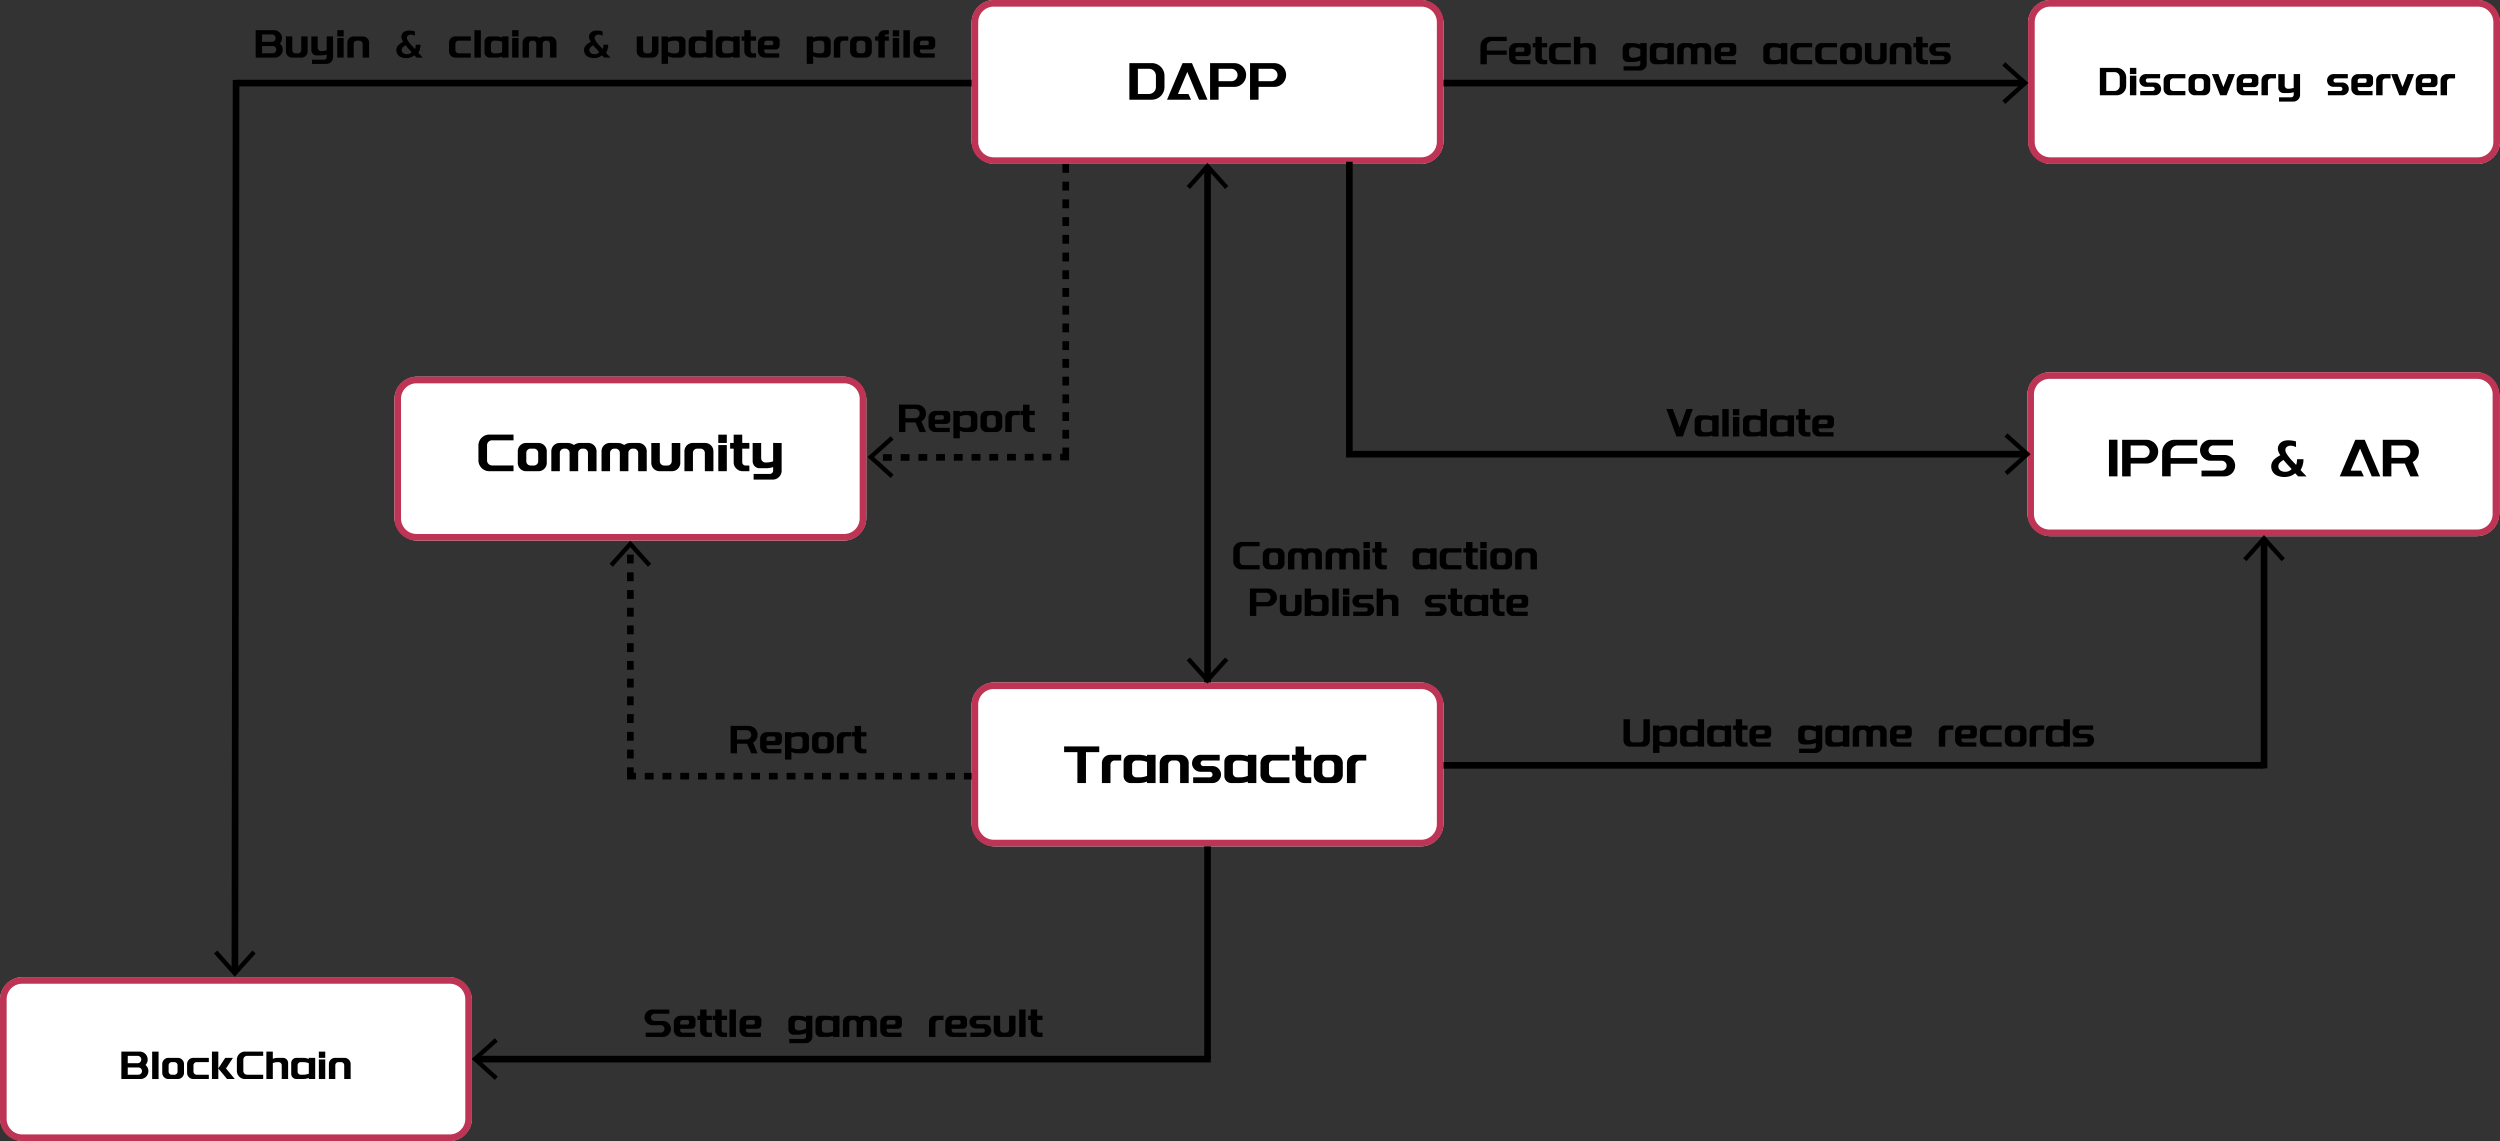 <svg xmlns="http://www.w3.org/2000/svg" width="1094.195" height="499.418" viewBox="0 0 1094.195 499.418">
  <rect x="0" y="0" width="1094.195" height="499.418" fill="#333333" stroke="none"/>
  <g transform="translate(-4219.832 -1740.473)">
    <g transform="translate(4645.065 1740.473)">
      <g transform="translate(0)">
        <rect width="206.556" height="71.761" rx="10" fill="#fff"/>
      </g>
      <g transform="translate(0 0)">
        <path d="M4855.19,1812.234H4668.03a9.709,9.709,0,0,1-9.7-9.7v-52.366a9.708,9.708,0,0,1,9.7-9.7H4855.19a9.708,9.708,0,0,1,9.7,9.7v52.366A9.709,9.709,0,0,1,4855.19,1812.234Zm-187.161-68.852a6.8,6.8,0,0,0-6.788,6.788v52.366a6.8,6.8,0,0,0,6.788,6.788H4855.19a6.8,6.8,0,0,0,6.788-6.788v-52.366a6.8,6.8,0,0,0-6.788-6.788Z" transform="translate(-4658.333 -1740.473)" fill="#bd3454"/>
      </g>
    </g>
    <g transform="translate(4645.065 2039.154)">
      <g transform="translate(0)">
        <rect width="206.556" height="71.761" rx="10" fill="#fff"/>
      </g>
      <g transform="translate(0)">
        <path d="M4855.19,2120.234H4668.03a9.709,9.709,0,0,1-9.7-9.7V2058.17a9.708,9.708,0,0,1,9.7-9.7H4855.19a9.708,9.708,0,0,1,9.7,9.7v52.366A9.709,9.709,0,0,1,4855.19,2120.234Zm-187.161-68.852a6.8,6.8,0,0,0-6.788,6.788v52.366a6.8,6.8,0,0,0,6.788,6.788H4855.19a6.8,6.8,0,0,0,6.788-6.788V2058.17a6.8,6.8,0,0,0-6.788-6.788Z" transform="translate(-4658.333 -2048.473)" fill="#bd3454"/>
      </g>
    </g>
    <g transform="translate(4219.832 2168.13)">
      <g>
        <rect width="206.556" height="71.761" rx="10" fill="#fff"/>
      </g>
      <g>
        <path d="M4416.69,2253.234H4229.529a9.709,9.709,0,0,1-9.7-9.7V2191.17a9.708,9.708,0,0,1,9.7-9.7H4416.69a9.708,9.708,0,0,1,9.7,9.7v52.366A9.709,9.709,0,0,1,4416.69,2253.234Zm-187.161-68.852a6.8,6.8,0,0,0-6.788,6.788v52.366a6.8,6.8,0,0,0,6.788,6.788H4416.69a6.8,6.8,0,0,0,6.788-6.788V2191.17a6.8,6.8,0,0,0-6.788-6.788Z" transform="translate(-4219.832 -2181.473)" fill="#bd3454"/>
      </g>
    </g>
    <g transform="translate(4428.327 2202.572)">
      <rect width="321.439" height="2.909"/>
    </g>
    <g transform="translate(4321.19 1775.448)">
      <rect width="390.441" height="2.909" transform="translate(0 390.44) rotate(-89.925)"/>
    </g>
    <g transform="translate(4714.142 1768.099)" style="isolation: isolate">
      <g transform="translate(0)" style="isolation: isolate">
        <path d="M4739.362,1768.961a5.455,5.455,0,0,1,2.792.745,5.537,5.537,0,0,1,2.77,4.817v4.887a5.546,5.546,0,0,1-5.562,5.563h-9.8v-16.012Zm.292,13.092a2.978,2.978,0,0,0,1.116-1.117,3.017,3.017,0,0,0,.407-1.525v-4.887a3.056,3.056,0,0,0-.407-1.547,2.981,2.981,0,0,0-1.116-1.118,3.029,3.029,0,0,0-1.525-.407h-4.841v11.01h4.841A3.021,3.021,0,0,0,4739.654,1782.053Z" transform="translate(-4729.564 -1768.961)"/>
        <path d="M4760.542,1784.974l-5.12-12.15-4.1,9.659h4.585l1.165,2.491h-10.52l6.795-16.012h4.12l6.8,16.012Z" transform="translate(-4730.078 -1768.961)"/>
        <path d="M4779.156,1769.659a5.194,5.194,0,0,1,1.9,1.885,5.037,5.037,0,0,1,.7,2.607,5.1,5.1,0,0,1-.7,2.618,5.175,5.175,0,0,1-1.9,1.9,5.117,5.117,0,0,1-2.619.7H4769.7v5.609h-3.724v-16.012h10.565A5.1,5.1,0,0,1,4779.156,1769.659Zm-1.943,6.424a2.633,2.633,0,0,0,.791-1.932,2.7,2.7,0,0,0-2.7-2.7H4769.7v5.424h5.609A2.605,2.605,0,0,0,4777.213,1776.083Z" transform="translate(-4730.666 -1768.961)"/>
        <path d="M4797.2,1769.659a5.2,5.2,0,0,1,1.9,1.885,5.049,5.049,0,0,1,.7,2.607,5.11,5.11,0,0,1-.7,2.618,5.182,5.182,0,0,1-1.9,1.9,5.119,5.119,0,0,1-2.618.7h-6.843v5.609h-3.724v-16.012h10.567A5.1,5.1,0,0,1,4797.2,1769.659Zm-1.944,6.424a2.629,2.629,0,0,0,.793-1.932,2.706,2.706,0,0,0-2.7-2.7h-5.609v5.424h5.609A2.6,2.6,0,0,0,4795.26,1776.083Z" transform="translate(-4731.212 -1768.961)"/>
      </g>
    </g>
    <g transform="translate(4272.952 2200.729)" style="isolation: isolate">
      <g style="isolation: isolate">
        <path d="M4286.1,2222.124a3.466,3.466,0,0,1-.13,3.238,3.556,3.556,0,0,1-1.267,1.265,3.335,3.335,0,0,1-1.737.472h-8.361v-12.009h8.048a3.353,3.353,0,0,1,1.737.47,3.58,3.58,0,0,1,1.266,1.266,3.427,3.427,0,0,1,.217,3.029,3.664,3.664,0,0,1-.706,1.1A3.355,3.355,0,0,1,4286.1,2222.124Zm-8.7-1.956h4.328a1.52,1.52,0,0,0,1.127-.47,1.625,1.625,0,0,0,0-2.269,1.521,1.521,0,0,0-1.127-.471H4277.4Zm5.768,2.331a1.533,1.533,0,0,0-1.126-.463H4277.4v3.176h4.642a1.591,1.591,0,0,0,1.126-2.713Z" transform="translate(-4274.609 -2215.089)"/>
        <path d="M4291.315,2227.1h-2.809v-11.992h2.809Z" transform="translate(-4275.03 -2215.09)"/>
        <path d="M4301.211,2218.281a2.725,2.725,0,0,1,1,.994,2.653,2.653,0,0,1,.367,1.362v3.823a2.643,2.643,0,0,1-.367,1.361,2.717,2.717,0,0,1-1,1,2.69,2.69,0,0,1-1.379.366h-4.05a2.637,2.637,0,0,1-1.369-.366,2.726,2.726,0,0,1-.987-1,2.652,2.652,0,0,1-.367-1.361v-3.823a2.663,2.663,0,0,1,.367-1.362,2.734,2.734,0,0,1,.987-.994,2.637,2.637,0,0,1,1.369-.366h4.05A2.69,2.69,0,0,1,4301.211,2218.281Zm-1.449,2.915a1.4,1.4,0,0,0-1.413-1.414h-1.083a1.4,1.4,0,0,0-1.414,1.414v2.706a1.4,1.4,0,0,0,1.414,1.414h1.083a1.4,1.4,0,0,0,1.413-1.414Z" transform="translate(-4275.167 -2215.175)"/>
        <path d="M4313.788,2227.184h-6.774a2.678,2.678,0,0,1-1.377-.366,2.726,2.726,0,0,1-1.363-2.374v-3.789a2.729,2.729,0,0,1,2.74-2.74h6.774v1.868h-5.308a1.371,1.371,0,0,0-.994.41,1.348,1.348,0,0,0-.42,1v2.706a1.348,1.348,0,0,0,.42,1,1.374,1.374,0,0,0,.994.41h5.308Z" transform="translate(-4275.507 -2215.175)"/>
        <path d="M4315.487,2215.107h2.793V2227.1h-2.793Zm6.162,7.366,3.84,4.626H4322.1l-3.821-4.626,3.037-4.643h3.369Z" transform="translate(-4275.846 -2215.09)"/>
        <path d="M4338.258,2227.1H4330.3a3.451,3.451,0,0,1-1.79-.48,3.606,3.606,0,0,1-1.292-1.3,3.464,3.464,0,0,1-.48-1.781v-4.906a3.413,3.413,0,0,1,.48-1.771,3.626,3.626,0,0,1,1.292-1.292,3.451,3.451,0,0,1,1.79-.48h7.961v1.867h-7.018a1.632,1.632,0,0,0-1.188.48,1.608,1.608,0,0,0-.489,1.195v4.906a1.667,1.667,0,0,0,1.677,1.675h7.018Z" transform="translate(-4276.187 -2215.089)"/>
        <path d="M4348.435,2218.135a2.255,2.255,0,0,1,.829.829,2.2,2.2,0,0,1,.307,1.135v7h-2.794v-5.987a1.4,1.4,0,0,0-1.414-1.414h-.417a5.735,5.735,0,0,0-2.077.436v6.965h-2.812v-12.009h2.812v3.176a5.747,5.747,0,0,1,2.077-.435h2.355A2.214,2.214,0,0,1,4348.435,2218.135Z" transform="translate(-4276.589 -2215.089)"/>
        <path d="M4361.761,2217.915v9.269h-2.792v-.489a7.081,7.081,0,0,1-2.583.489h-2.847a2.2,2.2,0,0,1-1.134-.306,2.244,2.244,0,0,1-.828-.828,2.2,2.2,0,0,1-.307-1.135v-4.73a2.2,2.2,0,0,1,.307-1.135,2.256,2.256,0,0,1,.828-.829,2.213,2.213,0,0,1,1.134-.305h2.828a7.225,7.225,0,0,1,2.6.489v-.489Zm-2.792,6.912v-4.556a7.122,7.122,0,0,0-2.6-.489h-.89a1.4,1.4,0,0,0-1.414,1.414v2.706a1.4,1.4,0,0,0,1.414,1.414h.89A7.122,7.122,0,0,0,4358.969,2224.827Z" transform="translate(-4276.928 -2215.175)"/>
        <path d="M4363.745,2215.107h2.792v2.723h-2.792Zm0,3.421h2.792v8.57h-2.792Z" transform="translate(-4277.306 -2215.09)"/>
        <path d="M4374.982,2227.184V2221.2a1.4,1.4,0,0,0-1.414-1.414h-1.082a1.4,1.4,0,0,0-1.413,1.414v5.987h-2.794v-6.546a2.659,2.659,0,0,1,.368-1.362,2.723,2.723,0,0,1,.994-.994,2.658,2.658,0,0,1,1.362-.366h4.05a2.686,2.686,0,0,1,1.378.366,2.72,2.72,0,0,1,.995.994,2.654,2.654,0,0,1,.368,1.362v6.546Z" transform="translate(-4277.443 -2215.175)"/>
      </g>
    </g>
    <g transform="translate(4501.944 2182.304)" style="isolation: isolate">
      <g transform="translate(0)" style="isolation: isolate">
        <path d="M4520.521,2201.552a3.509,3.509,0,0,1,1.274,1.275,3.527,3.527,0,0,1,0,3.526,3.505,3.505,0,0,1-1.274,1.273,3.375,3.375,0,0,1-1.745.472h-7.541v-1.886h6.6a1.6,1.6,0,0,0,1.161-.47,1.625,1.625,0,0,0,0-2.3,1.6,1.6,0,0,0-1.161-.471h-3.648a3.342,3.342,0,0,1-1.728-.462,3.446,3.446,0,0,1-1.249-1.258,3.442,3.442,0,0,1,0-3.447,3.47,3.47,0,0,1,1.249-1.248,3.34,3.34,0,0,1,1.728-.462h7.382v1.867h-6.458a1.577,1.577,0,0,0-1.57,1.571,1.483,1.483,0,0,0,.462,1.1,1.529,1.529,0,0,0,1.108.453h3.667A3.387,3.387,0,0,1,4520.521,2201.552Z" transform="translate(-4510.747 -2196.089)"/>
        <path d="M4531.621,2198.915a1.819,1.819,0,0,1,1.833,1.833v2.042a1.77,1.77,0,0,1-.533,1.291,1.748,1.748,0,0,1-1.3.542h-4.888v.627a1.074,1.074,0,0,0,1.066,1.066h5.446v1.867h-6.372a2.875,2.875,0,0,1-1.476-.393,2.91,2.91,0,0,1-1.063-1.065,2.873,2.873,0,0,1-.393-1.476v-3.4a2.872,2.872,0,0,1,.393-1.475,2.921,2.921,0,0,1,1.063-1.066,2.884,2.884,0,0,1,1.476-.392Zm-1.2,3.622a.707.707,0,0,0,.217-.515v-.506a.743.743,0,0,0-.732-.733H4527.8a1.073,1.073,0,0,0-1.066,1.065v.908h3.178A.706.706,0,0,0,4530.426,2202.537Z" transform="translate(-4511.146 -2196.175)"/>
        <path d="M4538.6,2205.166a1.073,1.073,0,0,0,1.063,1.066h1.275v1.867h-2.216a2.837,2.837,0,0,1-1.407-.366,3.039,3.039,0,0,1-1.064-.986,2.8,2.8,0,0,1-.463-1.37V2200.7h-1.168v-1.868h1.168v-2.723h2.812v2.723h2.339v1.868H4538.6Z" transform="translate(-4511.469 -2196.09)"/>
        <path d="M4545.434,2205.166a1.075,1.075,0,0,0,1.064,1.066h1.275v1.867h-2.218a2.83,2.83,0,0,1-1.405-.366,3.033,3.033,0,0,1-1.063-.986,2.781,2.781,0,0,1-.464-1.37V2200.7h-1.168v-1.868h1.168v-2.723h2.811v2.723h2.34v1.868h-2.34Z" transform="translate(-4511.675 -2196.09)"/>
        <path d="M4551.9,2208.1h-2.81v-11.992h2.81Z" transform="translate(-4511.906 -2196.09)"/>
        <path d="M4561.32,2198.915a1.82,1.82,0,0,1,1.833,1.833v2.042a1.771,1.771,0,0,1-.534,1.291,1.747,1.747,0,0,1-1.3.542h-4.889v.627a1.075,1.075,0,0,0,1.066,1.066h5.446v1.867h-6.371a2.873,2.873,0,0,1-1.476-.393,2.915,2.915,0,0,1-1.064-1.065,2.868,2.868,0,0,1-.393-1.476v-3.4a2.867,2.867,0,0,1,.393-1.475,2.926,2.926,0,0,1,1.064-1.066,2.882,2.882,0,0,1,1.476-.392Zm-1.2,3.622a.708.708,0,0,0,.218-.515v-.506a.745.745,0,0,0-.733-.733H4557.5a1.075,1.075,0,0,0-1.066,1.065v.908h3.178A.7.7,0,0,0,4560.125,2202.537Z" transform="translate(-4512.044 -2196.175)"/>
        <path d="M4586.162,2198.915v9.077a2.875,2.875,0,0,1-.394,1.475,2.98,2.98,0,0,1-1.065,1.073,2.814,2.814,0,0,1-1.474.4h-7.174v-1.885h6.232a1.042,1.042,0,0,0,.767-.314,1.025,1.025,0,0,0,.314-.751v-1.449a9.58,9.58,0,0,1-3.3.664h-2.146a2.219,2.219,0,0,1-1.135-.306,2.3,2.3,0,0,1-1.135-1.981v-3.736a2.207,2.207,0,0,1,.306-1.135,2.267,2.267,0,0,1,.829-.829,2.209,2.209,0,0,1,1.135-.305h2.128a10.083,10.083,0,0,1,3.316.646v-.646Zm-5.411,6.406a12.117,12.117,0,0,0,2.617-.768v-2.985a13.091,13.091,0,0,0-2.617-.785h-.89a1.374,1.374,0,0,0-1,.41,1.352,1.352,0,0,0-.42,1v1.71a1.351,1.351,0,0,0,.42,1,1.375,1.375,0,0,0,1,.41Z" transform="translate(-4512.71 -2196.175)"/>
        <path d="M4598.384,2198.915v9.269h-2.792v-.489a7.074,7.074,0,0,1-2.583.489h-2.847a2.2,2.2,0,0,1-1.134-.306,2.246,2.246,0,0,1-.828-.828,2.2,2.2,0,0,1-.307-1.135v-4.731a2.2,2.2,0,0,1,.307-1.135,2.257,2.257,0,0,1,.828-.829,2.212,2.212,0,0,1,1.134-.305h2.828a7.221,7.221,0,0,1,2.6.489v-.489Zm-2.792,6.912v-4.556a7.126,7.126,0,0,0-2.6-.489h-.89a1.4,1.4,0,0,0-1.414,1.414v2.706a1.4,1.4,0,0,0,1.414,1.414h.89A7.127,7.127,0,0,0,4595.592,2205.827Z" transform="translate(-4513.08 -2196.175)"/>
        <path d="M4613.734,2199.282a2.717,2.717,0,0,1,1,.994,2.661,2.661,0,0,1,.365,1.362v6.546h-2.809V2202.2a1.37,1.37,0,0,0-.411-1,1.344,1.344,0,0,0-.986-.41h-.419a1.346,1.346,0,0,0-.987.41,1.369,1.369,0,0,0-.409,1v5.987h-2.811V2202.2a1.366,1.366,0,0,0-.41-1,1.343,1.343,0,0,0-.985-.41h-.4a1.4,1.4,0,0,0-1.415,1.414v5.987h-2.792v-6.546a2.652,2.652,0,0,1,.366-1.362,2.711,2.711,0,0,1,.995-.994,2.654,2.654,0,0,1,1.36-.367h2.62a3.524,3.524,0,0,1,2.077.68,3.445,3.445,0,0,1,2.06-.68h2.635A2.653,2.653,0,0,1,4613.734,2199.282Z" transform="translate(-4513.455 -2196.175)"/>
        <path d="M4624.787,2198.915a1.819,1.819,0,0,1,1.833,1.833v2.042a1.77,1.77,0,0,1-.533,1.291,1.748,1.748,0,0,1-1.3.542H4619.9v.627a1.074,1.074,0,0,0,1.066,1.066h5.446v1.867h-6.372a2.875,2.875,0,0,1-1.476-.393,2.906,2.906,0,0,1-1.063-1.065,2.873,2.873,0,0,1-.393-1.476v-3.4a2.872,2.872,0,0,1,.393-1.475,2.917,2.917,0,0,1,1.063-1.066,2.884,2.884,0,0,1,1.476-.392Zm-1.2,3.622a.707.707,0,0,0,.217-.515v-.506a.743.743,0,0,0-.732-.733h-2.112a1.073,1.073,0,0,0-1.066,1.065v.908h3.178A.706.706,0,0,0,4623.592,2202.537Z" transform="translate(-4513.964 -2196.175)"/>
        <path d="M4645.456,2200.783h-2.128a1.346,1.346,0,0,0-.987.41,1.367,1.367,0,0,0-.41,1v5.987h-2.81v-6.546a2.657,2.657,0,0,1,.366-1.362,2.718,2.718,0,0,1,.995-.994,2.658,2.658,0,0,1,1.362-.367h3.613Z" transform="translate(-4514.63 -2196.175)"/>
        <path d="M4654.145,2198.915a1.819,1.819,0,0,1,1.832,1.833v2.042a1.766,1.766,0,0,1-.533,1.291,1.747,1.747,0,0,1-1.3.542h-4.888v.627a1.073,1.073,0,0,0,1.064,1.066h5.446v1.867H4649.4a2.873,2.873,0,0,1-1.475-.393,2.92,2.92,0,0,1-1.064-1.065,2.872,2.872,0,0,1-.392-1.476v-3.4a2.871,2.871,0,0,1,.392-1.475,2.931,2.931,0,0,1,1.064-1.066,2.882,2.882,0,0,1,1.475-.392Zm-1.2,3.622a.706.706,0,0,0,.218-.515v-.506a.745.745,0,0,0-.733-.733h-2.112a1.072,1.072,0,0,0-1.064,1.065v.908h3.177A.7.7,0,0,0,4652.949,2202.537Z" transform="translate(-4514.853 -2196.175)"/>
        <path d="M4661.126,2200.783a.862.862,0,0,0-.646.271.906.906,0,0,0-.262.655.881.881,0,0,0,.262.636.86.86,0,0,0,.646.272h3a2.716,2.716,0,0,1,1.405.374,2.841,2.841,0,0,1,1.012,1.013,2.72,2.72,0,0,1,.376,1.4,2.688,2.688,0,0,1-.376,1.388,2.831,2.831,0,0,1-1.012,1.012,2.717,2.717,0,0,1-1.405.375h-6.354v-1.867h5.429a.888.888,0,0,0,.653-.271.871.871,0,0,0,.271-.638.927.927,0,0,0-.924-.925h-3a2.727,2.727,0,0,1-1.4-.374,2.792,2.792,0,0,1-1.021-1.012,2.687,2.687,0,0,1-.375-1.388,2.72,2.72,0,0,1,.375-1.405,2.794,2.794,0,0,1,1.021-1.012,2.728,2.728,0,0,1,1.4-.375h6.283v1.868Z" transform="translate(-4515.184 -2196.175)"/>
        <path d="M4671.145,2198.915v5.987a1.4,1.4,0,0,0,1.413,1.414h1.1a1.35,1.35,0,0,0,.986-.41,1.365,1.365,0,0,0,.411-1v-5.987h2.81v6.546a2.64,2.64,0,0,1-.368,1.361,2.724,2.724,0,0,1-.994,1,2.688,2.688,0,0,1-1.379.366h-4.049a2.652,2.652,0,0,1-1.362-.366,2.722,2.722,0,0,1-1-1,2.654,2.654,0,0,1-.367-1.361v-6.546Z" transform="translate(-4515.515 -2196.175)"/>
        <path d="M4682.628,2208.1h-2.811v-11.992h2.811Z" transform="translate(-4515.861 -2196.09)"/>
        <path d="M4687.811,2205.166a1.075,1.075,0,0,0,1.065,1.066h1.275v1.867h-2.218a2.833,2.833,0,0,1-1.406-.366,3.049,3.049,0,0,1-1.064-.986,2.8,2.8,0,0,1-.462-1.37V2200.7h-1.168v-1.868H4685v-2.723h2.81v2.723h2.34v1.868h-2.34Z" transform="translate(-4515.983 -2196.09)"/>
      </g>
    </g>
    <g transform="translate(4313.499 2156.5)">
      <path d="M4325.508,2180.922l-9.087-10.145,1.445-1.294,7.648,8.539,7.714-8.542,1.439,1.3Z" transform="translate(-4316.421 -2169.48)"/>
    </g>
    <g transform="translate(5107.148 1903.39)">
      <g>
        <rect width="206.556" height="71.761" rx="10" fill="#fff"/>
      </g>
      <g transform="translate(0 0)">
        <path d="M5331.69,1980.234H5144.529a9.709,9.709,0,0,1-9.7-9.7v-52.366a9.708,9.708,0,0,1,9.7-9.7H5331.69a9.708,9.708,0,0,1,9.7,9.7v52.366A9.709,9.709,0,0,1,5331.69,1980.234Zm-187.161-68.852a6.8,6.8,0,0,0-6.788,6.788v52.366a6.8,6.8,0,0,0,6.788,6.788H5331.69a6.8,6.8,0,0,0,6.789-6.788v-52.366a6.8,6.8,0,0,0-6.789-6.788Z" transform="translate(-5134.832 -1908.473)" fill="#bd3454"/>
      </g>
    </g>
    <g transform="translate(4392.446 1905.329)">
      <g>
        <rect width="206.556" height="71.761" rx="10" fill="#fff"/>
      </g>
      <g transform="translate(0 0)">
        <path d="M4594.69,1982.234H4407.53a9.709,9.709,0,0,1-9.7-9.7v-52.366a9.708,9.708,0,0,1,9.7-9.7H4594.69a9.708,9.708,0,0,1,9.7,9.7v52.366A9.709,9.709,0,0,1,4594.69,1982.234Zm-187.161-68.852a6.8,6.8,0,0,0-6.789,6.788v52.366a6.8,6.8,0,0,0,6.789,6.788H4594.69a6.8,6.8,0,0,0,6.788-6.788v-52.366a6.8,6.8,0,0,0-6.788-6.788Z" transform="translate(-4397.832 -1910.473)" fill="#bd3454"/>
      </g>
    </g>
    <g transform="translate(5107.472 1740.473)">
      <g transform="translate(0)">
        <rect width="206.556" height="71.761" rx="10" fill="#fff"/>
      </g>
      <g transform="translate(0 0)">
        <path d="M5332.024,1812.234H5144.864a9.709,9.709,0,0,1-9.7-9.7v-52.366a9.708,9.708,0,0,1,9.7-9.7h187.161a9.708,9.708,0,0,1,9.7,9.7v52.366A9.709,9.709,0,0,1,5332.024,1812.234Zm-187.161-68.852a6.8,6.8,0,0,0-6.789,6.788v52.366a6.8,6.8,0,0,0,6.789,6.788h187.161a6.8,6.8,0,0,0,6.788-6.788v-52.366a6.8,6.8,0,0,0-6.788-6.788Z" transform="translate(-5135.166 -1740.473)" fill="#bd3454"/>
      </g>
    </g>
    <g transform="translate(4685.565 2067.16)" style="isolation: isolate">
      <g transform="translate(0 0)" style="isolation: isolate">
        <path d="M4715.48,2077.353v2.513h-5.818v13.523h-3.747v-13.523H4700.1v-2.513Z" transform="translate(-4700.096 -2077.353)"/>
        <path d="M4725.609,2083.635h-2.84a1.8,1.8,0,0,0-1.315.546,1.823,1.823,0,0,0-.548,1.338v7.984h-3.746v-8.728a3.541,3.541,0,0,1,.488-1.815,3.614,3.614,0,0,1,1.327-1.327,3.534,3.534,0,0,1,1.815-.489h4.818Z" transform="translate(-4700.613 -2077.468)"/>
        <path d="M4740.938,2081.145V2093.5h-3.724v-.652a9.421,9.421,0,0,1-3.445.652h-3.793a2.95,2.95,0,0,1-1.512-.407,3.009,3.009,0,0,1-1.106-1.105,2.955,2.955,0,0,1-.407-1.513v-6.307a2.955,2.955,0,0,1,.407-1.513,3.01,3.01,0,0,1,1.106-1.106,2.95,2.95,0,0,1,1.512-.407h3.77a9.605,9.605,0,0,1,3.468.652v-.652Zm-3.724,9.216v-6.074a9.484,9.484,0,0,0-3.468-.652h-1.187a1.866,1.866,0,0,0-1.886,1.884v3.608a1.866,1.866,0,0,0,1.886,1.884h1.187A9.483,9.483,0,0,0,4737.215,2090.361Z" transform="translate(-4700.909 -2077.468)"/>
        <path d="M4752.184,2093.5v-7.984a1.866,1.866,0,0,0-1.885-1.884h-1.443a1.864,1.864,0,0,0-1.884,1.884v7.984h-3.724v-8.728a3.542,3.542,0,0,1,.489-1.815,3.614,3.614,0,0,1,1.326-1.327,3.539,3.539,0,0,1,1.816-.489h5.4a3.585,3.585,0,0,1,1.839.489,3.634,3.634,0,0,1,1.328,1.327,3.542,3.542,0,0,1,.489,1.815v8.728Z" transform="translate(-4701.402 -2077.468)"/>
        <path d="M4762.8,2083.635a1.156,1.156,0,0,0-.862.361,1.213,1.213,0,0,0-.348.872,1.185,1.185,0,0,0,.348.85,1.153,1.153,0,0,0,.862.362h4a3.63,3.63,0,0,1,1.875.5,3.753,3.753,0,0,1,1.348,1.35,3.619,3.619,0,0,1,.5,1.873,3.577,3.577,0,0,1-.5,1.851,3.761,3.761,0,0,1-1.348,1.35,3.633,3.633,0,0,1-1.875.5h-8.47v-2.491h7.236a1.187,1.187,0,0,0,.874-.361,1.16,1.16,0,0,0,.361-.849,1.232,1.232,0,0,0-1.234-1.233h-4a3.638,3.638,0,0,1-1.862-.5,3.725,3.725,0,0,1-1.362-1.35,3.582,3.582,0,0,1-.5-1.852,3.622,3.622,0,0,1,.5-1.872,3.726,3.726,0,0,1,1.362-1.35,3.641,3.641,0,0,1,1.862-.5h8.377v2.49Z" transform="translate(-4701.843 -2077.468)"/>
        <path d="M4786.418,2081.145V2093.5h-3.724v-.652a9.42,9.42,0,0,1-3.444.652h-3.794a2.953,2.953,0,0,1-1.513-.407,3.032,3.032,0,0,1-1.105-1.105,2.945,2.945,0,0,1-.406-1.513v-6.307a2.945,2.945,0,0,1,.406-1.513,3.033,3.033,0,0,1,1.105-1.106,2.953,2.953,0,0,1,1.513-.407h3.77a9.605,9.605,0,0,1,3.468.652v-.652Zm-3.724,9.216v-6.074a9.484,9.484,0,0,0-3.468-.652h-1.187a1.866,1.866,0,0,0-1.886,1.884v3.608a1.866,1.866,0,0,0,1.886,1.884h1.187A9.483,9.483,0,0,0,4782.694,2090.361Z" transform="translate(-4702.285 -2077.468)"/>
        <path d="M4801.411,2093.5h-9.03a3.581,3.581,0,0,1-1.839-.489,3.625,3.625,0,0,1-1.327-1.326,3.586,3.586,0,0,1-.489-1.839V2084.8a3.637,3.637,0,0,1,3.654-3.654h9.03v2.49h-7.074a1.836,1.836,0,0,0-1.328.546,1.8,1.8,0,0,0-.559,1.338v3.608a1.8,1.8,0,0,0,.559,1.338,1.832,1.832,0,0,0,1.328.546h7.074Z" transform="translate(-4702.778 -2077.468)"/>
        <path d="M4808.265,2089.48a1.428,1.428,0,0,0,1.419,1.419h1.7v2.491h-2.956a3.771,3.771,0,0,1-1.874-.489,4.046,4.046,0,0,1-1.419-1.316,3.714,3.714,0,0,1-.617-1.826v-6.238h-1.56v-2.49h1.56V2077.4h3.747v3.631h3.119v2.49h-3.119Z" transform="translate(-4703.208 -2077.354)"/>
        <path d="M4823.667,2081.634a3.624,3.624,0,0,1,1.327,1.327,3.542,3.542,0,0,1,.489,1.815v5.1a3.543,3.543,0,0,1-.489,1.815,3.633,3.633,0,0,1-1.327,1.326,3.585,3.585,0,0,1-1.84.489h-5.4a3.515,3.515,0,0,1-1.827-.489,3.655,3.655,0,0,1-1.315-1.326,3.543,3.543,0,0,1-.489-1.815v-5.1a3.542,3.542,0,0,1,.489-1.815,3.646,3.646,0,0,1,1.315-1.327,3.515,3.515,0,0,1,1.827-.489h5.4A3.585,3.585,0,0,1,4823.667,2081.634Zm-1.932,3.886a1.867,1.867,0,0,0-1.885-1.884h-1.443a1.865,1.865,0,0,0-1.885,1.884v3.608a1.865,1.865,0,0,0,1.885,1.884h1.443a1.867,1.867,0,0,0,1.885-1.884Z" transform="translate(-4703.506 -2077.468)"/>
        <path d="M4836.2,2083.635h-2.839a1.792,1.792,0,0,0-1.314.546,1.818,1.818,0,0,0-.548,1.338v7.984h-3.746v-8.728a3.542,3.542,0,0,1,.489-1.815,3.614,3.614,0,0,1,1.326-1.327,3.539,3.539,0,0,1,1.816-.489h4.816Z" transform="translate(-4703.958 -2077.468)"/>
      </g>
    </g>
    <g transform="translate(5138.895 1770.163)" style="isolation: isolate">
      <g style="isolation: isolate">
        <path d="M5174.919,1771.089a4.084,4.084,0,0,1,2.095.559,4.134,4.134,0,0,1,1.519,1.519,4.092,4.092,0,0,1,.559,2.095v3.666a4.159,4.159,0,0,1-4.172,4.172h-7.349v-12.009Zm.218,9.819a2.226,2.226,0,0,0,.836-.838,2.253,2.253,0,0,0,.308-1.143v-3.666a2.292,2.292,0,0,0-.308-1.162,2.231,2.231,0,0,0-.836-.837,2.265,2.265,0,0,0-1.145-.305h-3.629v8.255h3.629A2.264,2.264,0,0,0,5175.137,1780.908Z" transform="translate(-5167.57 -1771.089)"/>
        <path d="M5181.142,1771.107h2.792v2.723h-2.792Zm0,3.421h2.792v8.571h-2.792Z" transform="translate(-5167.98 -1771.089)"/>
        <path d="M5189.126,1775.783a.861.861,0,0,0-.646.271.9.9,0,0,0-.262.655.878.878,0,0,0,.262.636.858.858,0,0,0,.646.271h3a2.723,2.723,0,0,1,1.405.374,2.832,2.832,0,0,1,1.011,1.013,2.719,2.719,0,0,1,.376,1.4,2.689,2.689,0,0,1-.376,1.389,2.821,2.821,0,0,1-1.011,1.012,2.723,2.723,0,0,1-1.405.375h-6.354v-1.868h5.429a.891.891,0,0,0,.654-.271.875.875,0,0,0,.271-.638.927.927,0,0,0-.925-.925h-3a2.725,2.725,0,0,1-1.4-.374,2.786,2.786,0,0,1-1.021-1.012,2.687,2.687,0,0,1-.375-1.388,2.72,2.72,0,0,1,.375-1.405,2.785,2.785,0,0,1,1.021-1.012,2.724,2.724,0,0,1,1.4-.375h6.284v1.868Z" transform="translate(-5168.109 -1771.174)"/>
        <path d="M5205.865,1783.184h-6.772a2.683,2.683,0,0,1-1.379-.367,2.711,2.711,0,0,1-1-1,2.68,2.68,0,0,1-.367-1.378v-3.789a2.69,2.69,0,0,1,.367-1.379,2.721,2.721,0,0,1,1-.994,2.684,2.684,0,0,1,1.379-.367h6.772v1.868h-5.308a1.37,1.37,0,0,0-.994.41,1.348,1.348,0,0,0-.42,1v2.706a1.348,1.348,0,0,0,.42,1,1.373,1.373,0,0,0,.994.41h5.308Z" transform="translate(-5168.44 -1771.174)"/>
        <path d="M5215.717,1774.282a2.727,2.727,0,0,1,1,.994,2.653,2.653,0,0,1,.366,1.362v3.823a2.642,2.642,0,0,1-.366,1.361,2.726,2.726,0,0,1-2.375,1.362h-4.049a2.636,2.636,0,0,1-1.369-.367,2.729,2.729,0,0,1-.987-1,2.647,2.647,0,0,1-.367-1.361v-3.823a2.659,2.659,0,0,1,.367-1.362,2.739,2.739,0,0,1,.987-.994,2.637,2.637,0,0,1,1.369-.367h4.049A2.691,2.691,0,0,1,5215.717,1774.282Zm-1.45,2.915a1.4,1.4,0,0,0-1.413-1.414h-1.083a1.4,1.4,0,0,0-1.414,1.414v2.706a1.4,1.4,0,0,0,1.414,1.414h1.083a1.4,1.4,0,0,0,1.413-1.414Z" transform="translate(-5168.78 -1771.174)"/>
        <path d="M5225.394,1773.915h2.811l-3.647,9.269h-2.811l-3.579-9.269h2.81l2.182,5.656Z" transform="translate(-5169.101 -1771.174)"/>
        <path d="M5236.988,1773.915a1.818,1.818,0,0,1,1.834,1.833v2.042a1.778,1.778,0,0,1-.533,1.291,1.753,1.753,0,0,1-1.3.542H5232.1v.627a1.073,1.073,0,0,0,1.065,1.066h5.445v1.868h-6.37a2.866,2.866,0,0,1-1.475-.393,2.911,2.911,0,0,1-1.065-1.065,2.859,2.859,0,0,1-.394-1.476v-3.4a2.858,2.858,0,0,1,.394-1.475,2.921,2.921,0,0,1,1.065-1.066,2.876,2.876,0,0,1,1.475-.392Zm-1.195,3.622a.7.7,0,0,0,.218-.515v-.506a.746.746,0,0,0-.733-.733h-2.112a1.074,1.074,0,0,0-1.065,1.065v.908h3.177A.7.7,0,0,0,5235.793,1777.537Z" transform="translate(-5169.438 -1771.174)"/>
        <path d="M5246.858,1775.783h-2.13a1.342,1.342,0,0,0-.985.41,1.359,1.359,0,0,0-.412,1v5.987h-2.81v-6.546a2.659,2.659,0,0,1,.367-1.362,2.725,2.725,0,0,1,.995-.994,2.656,2.656,0,0,1,1.362-.367h3.613Z" transform="translate(-5169.777 -1771.174)"/>
        <path d="M5257.632,1773.915v9.077a2.875,2.875,0,0,1-.394,1.475,2.976,2.976,0,0,1-1.064,1.072,2.818,2.818,0,0,1-1.476.4h-6.267v-1.868h5.343a1.013,1.013,0,0,0,.75-.323,1.056,1.056,0,0,0,.315-.759v-1.171a6.972,6.972,0,0,1-2.288.385h-2.164a2.218,2.218,0,0,1-1.134-.305,2.3,2.3,0,0,1-1.135-1.981v-6h2.792v4.992a1.348,1.348,0,0,0,.42,1,1.372,1.372,0,0,0,.995.41h.191a7.1,7.1,0,0,0,2.323-.384v-6.022Z" transform="translate(-5170.007 -1771.174)"/>
        <path d="M5273.833,1775.783a.861.861,0,0,0-.646.271.9.9,0,0,0-.262.655.877.877,0,0,0,.262.636.859.859,0,0,0,.646.271h3a2.719,2.719,0,0,1,1.405.374,2.827,2.827,0,0,1,1.012,1.013,2.719,2.719,0,0,1,.375,1.4,2.688,2.688,0,0,1-.375,1.389,2.816,2.816,0,0,1-1.012,1.012,2.72,2.72,0,0,1-1.405.375h-6.354v-1.868h5.428a.893.893,0,0,0,.655-.271.872.872,0,0,0,.271-.638.925.925,0,0,0-.925-.925h-3a2.726,2.726,0,0,1-1.4-.374,2.789,2.789,0,0,1-1.022-1.012,2.687,2.687,0,0,1-.375-1.388,2.72,2.72,0,0,1,.375-1.405,2.787,2.787,0,0,1,1.022-1.012,2.726,2.726,0,0,1,1.4-.375h6.284v1.868Z" transform="translate(-5170.672 -1771.174)"/>
        <path d="M5288.738,1773.915a1.818,1.818,0,0,1,1.833,1.833v2.042a1.772,1.772,0,0,1-.533,1.291,1.749,1.749,0,0,1-1.3.542h-4.888v.627a1.075,1.075,0,0,0,1.065,1.066h5.446v1.868h-6.37a2.872,2.872,0,0,1-1.476-.393,2.912,2.912,0,0,1-1.064-1.065,2.864,2.864,0,0,1-.394-1.476v-3.4a2.863,2.863,0,0,1,.394-1.475,2.922,2.922,0,0,1,1.064-1.066,2.881,2.881,0,0,1,1.476-.392Zm-1.2,3.622a.7.7,0,0,0,.218-.515v-.506a.746.746,0,0,0-.733-.733h-2.112a1.075,1.075,0,0,0-1.065,1.065v.908h3.177A.7.7,0,0,0,5287.542,1777.537Z" transform="translate(-5171.003 -1771.174)"/>
        <path d="M5298.608,1775.783h-2.13a1.345,1.345,0,0,0-.986.41,1.364,1.364,0,0,0-.409,1v5.987h-2.812v-6.546a2.663,2.663,0,0,1,.367-1.362,2.721,2.721,0,0,1,1-.994,2.653,2.653,0,0,1,1.361-.367h3.614Z" transform="translate(-5171.343 -1771.174)"/>
        <path d="M5306.23,1773.915h2.81l-3.647,9.269h-2.811l-3.579-9.269h2.81l2.182,5.656Z" transform="translate(-5171.546 -1771.174)"/>
        <path d="M5317.824,1773.915a1.818,1.818,0,0,1,1.834,1.833v2.042a1.778,1.778,0,0,1-.533,1.291,1.753,1.753,0,0,1-1.3.542h-4.887v.627a1.072,1.072,0,0,0,1.065,1.066h5.445v1.868h-6.37a2.868,2.868,0,0,1-1.475-.393,2.911,2.911,0,0,1-1.065-1.065,2.864,2.864,0,0,1-.394-1.476v-3.4a2.863,2.863,0,0,1,.394-1.475,2.921,2.921,0,0,1,1.065-1.066,2.878,2.878,0,0,1,1.475-.392Zm-1.194,3.622a.705.705,0,0,0,.217-.515v-.506a.744.744,0,0,0-.733-.733H5314a1.072,1.072,0,0,0-1.065,1.065v.908h3.177A.707.707,0,0,0,5316.63,1777.537Z" transform="translate(-5171.883 -1771.174)"/>
        <path d="M5327.694,1775.783h-2.129a1.343,1.343,0,0,0-.986.41,1.362,1.362,0,0,0-.411,1v5.987h-2.81v-6.546a2.658,2.658,0,0,1,.366-1.362,2.718,2.718,0,0,1,1-.994,2.65,2.65,0,0,1,1.36-.367h3.613Z" transform="translate(-5172.223 -1771.174)"/>
      </g>
    </g>
    <g transform="translate(4867.788 1756.586)" style="isolation: isolate">
      <g style="isolation: isolate">
        <path d="M4891.923,1759.252a2.256,2.256,0,0,0-.82.812,2.181,2.181,0,0,0-.3,1.126v1.9h8.728v1.869H4890.8v4.137H4888v-7.908a4.015,4.015,0,0,1,.551-2.06,4.084,4.084,0,0,1,1.493-1.492,4.012,4.012,0,0,1,2.059-.549h7.419v1.868h-6.494A2.191,2.191,0,0,0,4891.923,1759.252Z" transform="translate(-4888.004 -1757.089)"/>
        <path d="M4908.609,1759.915a1.818,1.818,0,0,1,1.833,1.833v2.042a1.769,1.769,0,0,1-.532,1.291,1.75,1.75,0,0,1-1.3.542h-4.888v.627a1.074,1.074,0,0,0,1.064,1.066h5.446v1.868h-6.37a2.872,2.872,0,0,1-1.476-.393,2.916,2.916,0,0,1-1.064-1.065,2.863,2.863,0,0,1-.393-1.476v-3.4a2.862,2.862,0,0,1,.393-1.475,2.926,2.926,0,0,1,1.064-1.066,2.881,2.881,0,0,1,1.476-.392Zm-1.2,3.622a.7.7,0,0,0,.218-.515v-.506a.745.745,0,0,0-.733-.733h-2.112a1.074,1.074,0,0,0-1.064,1.065v.908h3.177A.7.7,0,0,0,4907.413,1763.537Z" transform="translate(-4888.395 -1757.174)"/>
        <path d="M4915.582,1766.165a1.071,1.071,0,0,0,1.065,1.066h1.274v1.868H4915.7a2.829,2.829,0,0,1-1.405-.367,3.025,3.025,0,0,1-1.064-.986,2.794,2.794,0,0,1-.463-1.37V1761.7h-1.17v-1.868h1.17v-2.723h2.811v2.723h2.339v1.868h-2.339Z" transform="translate(-4888.718 -1757.089)"/>
        <path d="M4928.5,1769.184h-6.773a2.681,2.681,0,0,1-1.378-.367,2.714,2.714,0,0,1-1-1,2.683,2.683,0,0,1-.365-1.378v-3.789a2.693,2.693,0,0,1,.365-1.379,2.723,2.723,0,0,1,1-.994,2.682,2.682,0,0,1,1.378-.367h6.773v1.868h-5.307a1.373,1.373,0,0,0-.995.41,1.35,1.35,0,0,0-.42,1v2.706a1.35,1.35,0,0,0,.42,1,1.377,1.377,0,0,0,.995.41h5.307Z" transform="translate(-4888.941 -1757.174)"/>
        <path d="M4938.575,1760.135a2.274,2.274,0,0,1,.828.829,2.211,2.211,0,0,1,.306,1.135v7h-2.793v-5.987a1.4,1.4,0,0,0-1.413-1.414h-.419a5.732,5.732,0,0,0-2.077.437v6.965h-2.812v-12.009h2.812v3.176a5.75,5.75,0,0,1,2.077-.435h2.356A2.216,2.216,0,0,1,4938.575,1760.135Z" transform="translate(-4889.28 -1757.089)"/>
        <path d="M4962.717,1759.915v9.077a2.874,2.874,0,0,1-.393,1.475,2.988,2.988,0,0,1-1.064,1.072,2.82,2.82,0,0,1-1.476.4h-7.174v-1.885h6.231a1.048,1.048,0,0,0,.769-.314,1.032,1.032,0,0,0,.314-.75v-1.45a9.585,9.585,0,0,1-3.3.664h-2.148a2.222,2.222,0,0,1-1.135-.305,2.3,2.3,0,0,1-1.134-1.981v-3.736a2.211,2.211,0,0,1,.305-1.135,2.27,2.27,0,0,1,.829-.829,2.214,2.214,0,0,1,1.135-.305h2.13a10.1,10.1,0,0,1,3.317.646v-.646Zm-5.412,6.406a12.129,12.129,0,0,0,2.62-.768v-2.985a13.077,13.077,0,0,0-2.62-.786h-.89a1.372,1.372,0,0,0-.995.41,1.35,1.35,0,0,0-.418,1v1.711a1.35,1.35,0,0,0,.418,1,1.372,1.372,0,0,0,.995.41Z" transform="translate(-4889.946 -1757.174)"/>
        <path d="M4974.94,1759.915v9.269h-2.792v-.489a7.073,7.073,0,0,1-2.583.489h-2.845a2.2,2.2,0,0,1-1.135-.306,2.26,2.26,0,0,1-.829-.828,2.222,2.222,0,0,1-.305-1.135v-4.73a2.22,2.22,0,0,1,.305-1.135,2.27,2.27,0,0,1,.829-.829,2.211,2.211,0,0,1,1.135-.305h2.828a7.21,7.21,0,0,1,2.6.489v-.489Zm-2.792,6.912v-4.556a7.119,7.119,0,0,0-2.6-.489h-.89a1.4,1.4,0,0,0-1.414,1.414v2.706a1.4,1.4,0,0,0,1.414,1.414h.89A7.119,7.119,0,0,0,4972.147,1766.827Z" transform="translate(-4890.317 -1757.174)"/>
        <path d="M4990.291,1760.282a2.728,2.728,0,0,1,.994.994,2.664,2.664,0,0,1,.368,1.362v6.546h-2.811V1763.2a1.363,1.363,0,0,0-.41-1,1.345,1.345,0,0,0-.986-.41h-.418a1.342,1.342,0,0,0-.986.41,1.365,1.365,0,0,0-.412,1v5.987h-2.809V1763.2a1.369,1.369,0,0,0-.41-1,1.347,1.347,0,0,0-.987-.41h-.4a1.4,1.4,0,0,0-1.413,1.414v5.987h-2.794v-6.546a2.659,2.659,0,0,1,.368-1.362,2.723,2.723,0,0,1,1-.994,2.653,2.653,0,0,1,1.361-.367h2.617a3.527,3.527,0,0,1,2.078.68,3.447,3.447,0,0,1,2.06-.68h2.635A2.658,2.658,0,0,1,4990.291,1760.282Z" transform="translate(-4890.691 -1757.174)"/>
        <path d="M5001.343,1759.915a1.818,1.818,0,0,1,1.833,1.833v2.042a1.776,1.776,0,0,1-.533,1.291,1.755,1.755,0,0,1-1.3.542h-4.887v.627a1.072,1.072,0,0,0,1.064,1.066h5.446v1.868h-6.371a2.867,2.867,0,0,1-1.474-.393,2.928,2.928,0,0,1-1.066-1.065,2.873,2.873,0,0,1-.393-1.476v-3.4a2.872,2.872,0,0,1,.393-1.475,2.938,2.938,0,0,1,1.066-1.066,2.877,2.877,0,0,1,1.474-.392Zm-1.2,3.622a.7.7,0,0,0,.218-.515v-.506a.746.746,0,0,0-.733-.733h-2.112a1.072,1.072,0,0,0-1.064,1.065v.908h3.176A.7.7,0,0,0,5000.147,1763.537Z" transform="translate(-4891.201 -1757.174)"/>
        <path d="M5026.167,1759.915v9.269h-2.793v-.489a7.067,7.067,0,0,1-2.583.489h-2.847a2.2,2.2,0,0,1-1.133-.306,2.252,2.252,0,0,1-.829-.828,2.209,2.209,0,0,1-.306-1.135v-4.73a2.207,2.207,0,0,1,.306-1.135,2.263,2.263,0,0,1,.829-.829,2.211,2.211,0,0,1,1.133-.305h2.828a7.2,7.2,0,0,1,2.6.489v-.489Zm-2.793,6.912v-4.556a7.117,7.117,0,0,0-2.6-.489h-.889a1.4,1.4,0,0,0-1.414,1.414v2.706a1.4,1.4,0,0,0,1.414,1.414h.889A7.117,7.117,0,0,0,5023.374,1766.827Z" transform="translate(-4891.867 -1757.174)"/>
        <path d="M5037.411,1769.184h-6.773a2.727,2.727,0,0,1-2.74-2.74v-3.789a2.689,2.689,0,0,1,.366-1.379,2.721,2.721,0,0,1,1-.994,2.685,2.685,0,0,1,1.378-.367h6.773v1.868H5032.1a1.373,1.373,0,0,0-.995.41,1.352,1.352,0,0,0-.42,1v2.706a1.352,1.352,0,0,0,.42,1,1.377,1.377,0,0,0,.995.41h5.307Z" transform="translate(-4892.236 -1757.174)"/>
        <path d="M5048.625,1769.184h-6.773a2.687,2.687,0,0,1-1.379-.367,2.717,2.717,0,0,1-.994-1,2.676,2.676,0,0,1-.368-1.378v-3.789a2.686,2.686,0,0,1,.368-1.379,2.727,2.727,0,0,1,.994-.994,2.688,2.688,0,0,1,1.379-.367h6.773v1.868h-5.307a1.372,1.372,0,0,0-.994.41,1.352,1.352,0,0,0-.418,1v2.706a1.352,1.352,0,0,0,.418,1,1.376,1.376,0,0,0,.994.41h5.307Z" transform="translate(-4892.576 -1757.174)"/>
        <path d="M5058.477,1760.282a2.718,2.718,0,0,1,1,.994,2.663,2.663,0,0,1,.367,1.362v3.823a2.652,2.652,0,0,1-.367,1.361,2.729,2.729,0,0,1-2.375,1.362h-4.05a2.632,2.632,0,0,1-1.369-.367,2.733,2.733,0,0,1-.987-1,2.651,2.651,0,0,1-.366-1.361v-3.823a2.662,2.662,0,0,1,.366-1.362,2.743,2.743,0,0,1,.987-.994,2.633,2.633,0,0,1,1.369-.367h4.05A2.685,2.685,0,0,1,5058.477,1760.282Zm-1.449,2.915a1.4,1.4,0,0,0-1.414-1.414h-1.081a1.4,1.4,0,0,0-1.415,1.414v2.706a1.4,1.4,0,0,0,1.415,1.414h1.081a1.4,1.4,0,0,0,1.414-1.414Z" transform="translate(-4892.915 -1757.174)"/>
        <path d="M5064.332,1759.915v5.987a1.4,1.4,0,0,0,1.414,1.414h1.1a1.345,1.345,0,0,0,.985-.41,1.365,1.365,0,0,0,.412-1v-5.987h2.811v6.546a2.652,2.652,0,0,1-.367,1.361,2.713,2.713,0,0,1-1,1,2.686,2.686,0,0,1-1.379.367h-4.05a2.656,2.656,0,0,1-1.362-.367,2.716,2.716,0,0,1-.995-1,2.652,2.652,0,0,1-.367-1.361v-6.546Z" transform="translate(-4893.254 -1757.174)"/>
        <path d="M5079.456,1769.184V1763.2a1.4,1.4,0,0,0-1.414-1.414h-1.083a1.4,1.4,0,0,0-1.414,1.414v5.987h-2.792v-6.546a2.663,2.663,0,0,1,.366-1.362,2.724,2.724,0,0,1,.994-.994,2.659,2.659,0,0,1,1.362-.367h4.049a2.692,2.692,0,0,1,1.38.367,2.723,2.723,0,0,1,.994.994,2.659,2.659,0,0,1,.367,1.362v6.546Z" transform="translate(-4893.594 -1757.174)"/>
        <path d="M5087.406,1766.165a1.073,1.073,0,0,0,1.066,1.066h1.273v1.868h-2.217a2.822,2.822,0,0,1-1.4-.367,3.042,3.042,0,0,1-1.066-.986,2.8,2.8,0,0,1-.462-1.37V1761.7h-1.169v-1.868h1.169v-2.723h2.81v2.723h2.339v1.868h-2.339Z" transform="translate(-4893.917 -1757.089)"/>
        <path d="M5094.254,1761.783a.864.864,0,0,0-.646.271.908.908,0,0,0-.262.655.883.883,0,0,0,.262.636.862.862,0,0,0,.646.271h3a2.717,2.717,0,0,1,1.4.374,2.837,2.837,0,0,1,1.013,1.013,2.719,2.719,0,0,1,.375,1.4,2.688,2.688,0,0,1-.375,1.389,2.826,2.826,0,0,1-1.013,1.012,2.718,2.718,0,0,1-1.4.375H5090.9v-1.868h5.43a.892.892,0,0,0,.654-.271.875.875,0,0,0,.271-.638.926.926,0,0,0-.925-.925h-3a2.732,2.732,0,0,1-1.4-.374,2.789,2.789,0,0,1-1.02-1.012,2.678,2.678,0,0,1-.376-1.388,2.711,2.711,0,0,1,.376-1.405,2.788,2.788,0,0,1,1.02-1.012,2.731,2.731,0,0,1,1.4-.375h6.284v1.868Z" transform="translate(-4894.132 -1757.174)"/>
      </g>
    </g>
    <g transform="translate(4949.202 1919.485)" style="isolation: isolate">
      <g transform="translate(0)" style="isolation: isolate">
        <path d="M4980.7,1925.07h2.792l-4.364,12.028h-2.81l-4.364-12.028h2.81l2.968,8.153Z" transform="translate(-4971.958 -1925.07)"/>
        <path d="M4995.175,1927.915v9.269h-2.792v-.489a7.077,7.077,0,0,1-2.583.489h-2.846a2.207,2.207,0,0,1-1.135-.307,2.265,2.265,0,0,1-.828-.828,2.214,2.214,0,0,1-.306-1.135v-4.73a2.211,2.211,0,0,1,.306-1.135,2.274,2.274,0,0,1,.828-.829,2.216,2.216,0,0,1,1.135-.305h2.828a7.213,7.213,0,0,1,2.6.489v-.489Zm-2.792,6.912v-4.556a7.127,7.127,0,0,0-2.6-.489h-.89a1.4,1.4,0,0,0-1.413,1.414v2.706a1.4,1.4,0,0,0,1.413,1.414h.89A7.122,7.122,0,0,0,4992.382,1934.827Z" transform="translate(-4972.343 -1925.156)"/>
        <path d="M4999.969,1937.1h-2.81v-11.992h2.81Z" transform="translate(-4972.721 -1925.071)"/>
        <path d="M5001.964,1925.107h2.793v2.723h-2.793Zm0,3.421h2.793v8.571h-2.793Z" transform="translate(-4972.866 -1925.071)"/>
        <path d="M5016.99,1925.089V1937.1H5014.2v-.489a7.067,7.067,0,0,1-2.583.489h-2.863a2.156,2.156,0,0,1-1.125-.307,2.279,2.279,0,0,1-.821-.828,2.212,2.212,0,0,1-.3-1.135v-4.73a2.209,2.209,0,0,1,.3-1.135,2.288,2.288,0,0,1,.821-.829,2.166,2.166,0,0,1,1.125-.305h2.846a7.108,7.108,0,0,1,2.6.489v-3.229Zm-2.793,9.653v-4.556a7.111,7.111,0,0,0-2.6-.489h-.89a1.4,1.4,0,0,0-1.415,1.414v2.706a1.4,1.4,0,0,0,1.415,1.414h.89A7.106,7.106,0,0,0,5014.2,1934.742Z" transform="translate(-4973.003 -1925.071)"/>
        <path d="M5029.212,1927.915v9.269h-2.792v-.489a7.079,7.079,0,0,1-2.583.489h-2.846a2.207,2.207,0,0,1-1.135-.307,2.258,2.258,0,0,1-.828-.828,2.213,2.213,0,0,1-.305-1.135v-4.73a2.21,2.21,0,0,1,.305-1.135,2.267,2.267,0,0,1,.828-.829,2.216,2.216,0,0,1,1.135-.305h2.828a7.211,7.211,0,0,1,2.6.489v-.489Zm-2.792,6.912v-4.556a7.127,7.127,0,0,0-2.6-.489h-.89a1.4,1.4,0,0,0-1.413,1.414v2.706a1.4,1.4,0,0,0,1.413,1.414h.89A7.122,7.122,0,0,0,5026.419,1934.827Z" transform="translate(-4973.374 -1925.156)"/>
        <path d="M5034.382,1934.165a1.072,1.072,0,0,0,1.064,1.066h1.275v1.868H5034.5a2.834,2.834,0,0,1-1.406-.367,3.034,3.034,0,0,1-1.064-.986,2.794,2.794,0,0,1-.462-1.37V1929.7h-1.17v-1.868h1.17v-2.723h2.81v2.723h2.339v1.868h-2.339Z" transform="translate(-4973.726 -1925.071)"/>
        <path d="M5045.464,1927.915a1.819,1.819,0,0,1,1.833,1.833v2.042a1.77,1.77,0,0,1-.533,1.291,1.75,1.75,0,0,1-1.3.542h-4.889v.627a1.072,1.072,0,0,0,1.066,1.066h5.446v1.868h-6.372a2.873,2.873,0,0,1-1.475-.393,2.925,2.925,0,0,1-1.065-1.065,2.881,2.881,0,0,1-.392-1.476v-3.4a2.881,2.881,0,0,1,.392-1.475,2.935,2.935,0,0,1,1.065-1.066,2.882,2.882,0,0,1,1.475-.392Zm-1.2,3.622a.707.707,0,0,0,.217-.515v-.506a.743.743,0,0,0-.733-.733h-2.111a1.073,1.073,0,0,0-1.066,1.065v.908h3.177A.709.709,0,0,0,5044.268,1931.537Z" transform="translate(-4973.95 -1925.156)"/>
      </g>
    </g>
    <g transform="translate(4759.619 1977.688)" style="isolation: isolate">
      <g style="isolation: isolate">
        <path d="M4787.98,1997.1h-7.959a3.452,3.452,0,0,1-1.79-.48,3.586,3.586,0,0,1-1.292-1.3,3.468,3.468,0,0,1-.48-1.78v-4.906a3.419,3.419,0,0,1,.48-1.771,3.608,3.608,0,0,1,1.292-1.292,3.452,3.452,0,0,1,1.79-.48h7.959v1.868h-7.018a1.627,1.627,0,0,0-1.185.48,1.6,1.6,0,0,0-.49,1.195v4.906a1.669,1.669,0,0,0,1.675,1.675h7.018Z" transform="translate(-4776.46 -1985.089)"/>
        <path d="M4797.931,1988.282a2.716,2.716,0,0,1,1,.994,2.649,2.649,0,0,1,.367,1.362v3.823a2.638,2.638,0,0,1-.367,1.361,2.728,2.728,0,0,1-2.374,1.362h-4.05a2.636,2.636,0,0,1-1.37-.367,2.736,2.736,0,0,1-.987-1,2.648,2.648,0,0,1-.367-1.361v-3.823a2.659,2.659,0,0,1,.367-1.362,2.745,2.745,0,0,1,.987-.994,2.637,2.637,0,0,1,1.37-.367h4.05A2.685,2.685,0,0,1,4797.931,1988.282Zm-1.449,2.915a1.4,1.4,0,0,0-1.413-1.414h-1.082a1.4,1.4,0,0,0-1.414,1.414v2.706a1.4,1.4,0,0,0,1.414,1.414h1.082a1.4,1.4,0,0,0,1.413-1.414Z" transform="translate(-4776.863 -1985.174)"/>
        <path d="M4814.613,1988.282a2.725,2.725,0,0,1,.995.994,2.659,2.659,0,0,1,.367,1.362v6.546h-2.81V1991.2a1.37,1.37,0,0,0-.409-1,1.348,1.348,0,0,0-.987-.41h-.418a1.343,1.343,0,0,0-.987.41,1.369,1.369,0,0,0-.41,1v5.987h-2.81V1991.2a1.366,1.366,0,0,0-.411-1,1.343,1.343,0,0,0-.986-.41h-.4a1.4,1.4,0,0,0-1.414,1.414v5.987h-2.792v-6.546a2.667,2.667,0,0,1,.366-1.362,2.721,2.721,0,0,1,.995-.994,2.655,2.655,0,0,1,1.361-.367h2.619a3.526,3.526,0,0,1,2.077.68,3.449,3.449,0,0,1,2.061-.68h2.635A2.656,2.656,0,0,1,4814.613,1988.282Z" transform="translate(-4777.207 -1985.174)"/>
        <path d="M4831.6,1988.282a2.723,2.723,0,0,1,1,.994,2.654,2.654,0,0,1,.367,1.362v6.546h-2.812V1991.2a1.368,1.368,0,0,0-.409-1,1.347,1.347,0,0,0-.986-.41h-.418a1.346,1.346,0,0,0-.987.41,1.366,1.366,0,0,0-.409,1v5.987h-2.811V1991.2a1.362,1.362,0,0,0-.411-1,1.343,1.343,0,0,0-.985-.41h-.4a1.4,1.4,0,0,0-1.414,1.414v5.987h-2.793v-6.546a2.659,2.659,0,0,1,.367-1.362,2.72,2.72,0,0,1,.994-.994,2.656,2.656,0,0,1,1.361-.367h2.62a3.524,3.524,0,0,1,2.076.68,3.455,3.455,0,0,1,2.061-.68h2.635A2.651,2.651,0,0,1,4831.6,1988.282Z" transform="translate(-4777.721 -1985.174)"/>
        <path d="M4835.229,1985.107h2.792v2.723h-2.792Zm0,3.421h2.792v8.571h-2.792Z" transform="translate(-4778.239 -1985.089)"/>
        <path d="M4843.205,1994.165a1.071,1.071,0,0,0,1.064,1.066h1.274v1.868h-2.217a2.829,2.829,0,0,1-1.405-.367,3.021,3.021,0,0,1-1.064-.986,2.79,2.79,0,0,1-.463-1.37V1989.7h-1.17v-1.868h1.17v-2.723h2.811v2.723h2.339v1.868h-2.339Z" transform="translate(-4778.359 -1985.089)"/>
        <path d="M4867.9,1987.915v9.269H4865.1v-.489a7.076,7.076,0,0,1-2.583.489h-2.847a2.2,2.2,0,0,1-1.134-.306,2.257,2.257,0,0,1-.828-.828,2.21,2.21,0,0,1-.307-1.135v-4.73a2.208,2.208,0,0,1,.307-1.135,2.268,2.268,0,0,1,.828-.829,2.212,2.212,0,0,1,1.134-.305h2.828a7.217,7.217,0,0,1,2.6.489v-.489Zm-2.793,6.912v-4.556a7.124,7.124,0,0,0-2.6-.489h-.89a1.4,1.4,0,0,0-1.413,1.414v2.706a1.4,1.4,0,0,0,1.413,1.414h.89A7.124,7.124,0,0,0,4865.1,1994.827Z" transform="translate(-4778.909 -1985.174)"/>
        <path d="M4879.139,1997.184h-6.772a2.688,2.688,0,0,1-1.379-.367,2.716,2.716,0,0,1-.995-1,2.679,2.679,0,0,1-.366-1.378v-3.789a2.689,2.689,0,0,1,.366-1.379,2.725,2.725,0,0,1,.995-.994,2.689,2.689,0,0,1,1.379-.367h6.772v1.868h-5.306a1.374,1.374,0,0,0-1,.41,1.351,1.351,0,0,0-.419,1v2.706a1.351,1.351,0,0,0,.419,1,1.378,1.378,0,0,0,1,.41h5.306Z" transform="translate(-4779.279 -1985.174)"/>
        <path d="M4884.28,1994.165a1.073,1.073,0,0,0,1.065,1.066h1.274v1.868H4884.4a2.831,2.831,0,0,1-1.405-.367,3.039,3.039,0,0,1-1.065-.986,2.8,2.8,0,0,1-.462-1.37V1989.7H4880.3v-1.868h1.168v-2.723h2.81v2.723h2.339v1.868h-2.339Z" transform="translate(-4779.602 -1985.089)"/>
        <path d="M4887.931,1985.107h2.793v2.723h-2.793Zm0,3.421h2.793v8.571h-2.793Z" transform="translate(-4779.833 -1985.089)"/>
        <path d="M4900.619,1988.282a2.712,2.712,0,0,1,.994.994,2.645,2.645,0,0,1,.367,1.362v3.823a2.634,2.634,0,0,1-.367,1.361,2.723,2.723,0,0,1-2.373,1.362h-4.05a2.643,2.643,0,0,1-1.37-.367,2.732,2.732,0,0,1-.985-1,2.653,2.653,0,0,1-.367-1.361v-3.823a2.664,2.664,0,0,1,.367-1.362,2.741,2.741,0,0,1,.985-.994,2.644,2.644,0,0,1,1.37-.367h4.05A2.688,2.688,0,0,1,4900.619,1988.282Zm-1.449,2.915a1.4,1.4,0,0,0-1.413-1.414h-1.082a1.4,1.4,0,0,0-1.414,1.414v2.706a1.4,1.4,0,0,0,1.414,1.414h1.082a1.4,1.4,0,0,0,1.413-1.414Z" transform="translate(-4779.97 -1985.174)"/>
        <path d="M4910.385,1997.184V1991.2a1.4,1.4,0,0,0-1.416-1.414h-1.082a1.4,1.4,0,0,0-1.414,1.414v5.987h-2.793v-6.546a2.659,2.659,0,0,1,.367-1.362,2.716,2.716,0,0,1,1-.994,2.649,2.649,0,0,1,1.36-.367h4.051a2.692,2.692,0,0,1,1.379.367,2.731,2.731,0,0,1,.994.994,2.659,2.659,0,0,1,.368,1.362v6.546Z" transform="translate(-4780.309 -1985.174)"/>
      </g>
      <g transform="translate(7.27 20.365)" style="isolation: isolate">
        <path d="M4793.846,2006.613a3.9,3.9,0,0,1,1.423,1.414,3.791,3.791,0,0,1,.522,1.955,3.841,3.841,0,0,1-.522,1.964,3.9,3.9,0,0,1-1.423,1.422,3.837,3.837,0,0,1-1.964.524h-5.132v4.207h-2.792v-12.009h7.924A3.837,3.837,0,0,1,4793.846,2006.613Zm-1.458,4.818a1.971,1.971,0,0,0,.595-1.449,2.028,2.028,0,0,0-2.025-2.025h-4.207v4.067h4.207A1.948,1.948,0,0,0,4792.387,2011.431Z" transform="translate(-4783.958 -2006.089)"/>
        <path d="M4800.25,2008.915v5.987a1.4,1.4,0,0,0,1.414,1.414h1.1a1.346,1.346,0,0,0,.985-.41,1.365,1.365,0,0,0,.412-1v-5.987h2.81v6.546a2.661,2.661,0,0,1-.366,1.361,2.718,2.718,0,0,1-1,1,2.685,2.685,0,0,1-1.379.367h-4.05a2.654,2.654,0,0,1-1.361-.367,2.716,2.716,0,0,1-.995-1,2.647,2.647,0,0,1-.367-1.361v-6.546Z" transform="translate(-4784.366 -2006.174)"/>
        <path d="M4818.026,2009.135a2.273,2.273,0,0,1,.83.829,2.22,2.22,0,0,1,.3,1.135v4.73a2.222,2.222,0,0,1-.3,1.135,2.262,2.262,0,0,1-.83.828,2.2,2.2,0,0,1-1.134.306h-2.844a7.065,7.065,0,0,1-2.583-.489v.489h-2.794v-11.992h2.794v3.212a7.289,7.289,0,0,1,2.6-.489h2.828A2.208,2.208,0,0,1,4818.026,2009.135Zm-1.658,2.976a1.4,1.4,0,0,0-1.414-1.414h-.89a7.108,7.108,0,0,0-2.6.489v4.556a7.108,7.108,0,0,0,2.6.489h.89a1.4,1.4,0,0,0,1.414-1.414Z" transform="translate(-4784.705 -2006.089)"/>
        <path d="M4823.956,2018.1h-2.812v-11.992h2.812Z" transform="translate(-4785.082 -2006.089)"/>
        <path d="M4825.95,2006.107h2.793v2.723h-2.793Zm0,3.421h2.793v8.571h-2.793Z" transform="translate(-4785.228 -2006.089)"/>
        <path d="M4833.935,2010.783a.861.861,0,0,0-.646.271.9.9,0,0,0-.263.655.88.88,0,0,0,.263.636.859.859,0,0,0,.646.271h3a2.725,2.725,0,0,1,1.406.374,2.831,2.831,0,0,1,1.011,1.013,2.728,2.728,0,0,1,.375,1.4,2.7,2.7,0,0,1-.375,1.389,2.821,2.821,0,0,1-1.011,1.012,2.726,2.726,0,0,1-1.406.375h-6.354v-1.868h5.428a.892.892,0,0,0,.655-.271.874.874,0,0,0,.271-.638.925.925,0,0,0-.925-.925h-3a2.731,2.731,0,0,1-1.4-.374,2.792,2.792,0,0,1-1.021-1.012,2.7,2.7,0,0,1-.375-1.388,2.728,2.728,0,0,1,.375-1.405,2.791,2.791,0,0,1,1.021-1.012,2.73,2.73,0,0,1,1.4-.375h6.284v1.868Z" transform="translate(-4785.356 -2006.174)"/>
        <path d="M4849.539,2009.135a2.257,2.257,0,0,1,.828.829,2.2,2.2,0,0,1,.308,1.135v7h-2.794v-5.987a1.4,1.4,0,0,0-1.414-1.414h-.418a5.739,5.739,0,0,0-2.078.437v6.965h-2.81v-12.009h2.81v3.176a5.756,5.756,0,0,1,2.078-.435h2.356A2.216,2.216,0,0,1,4849.539,2009.135Z" transform="translate(-4785.688 -2006.089)"/>
        <path d="M4866.621,2010.783a.865.865,0,0,0-.646.271.906.906,0,0,0-.262.655.881.881,0,0,0,.262.636.862.862,0,0,0,.646.271h3a2.719,2.719,0,0,1,1.406.374,2.822,2.822,0,0,1,1.012,1.013,2.718,2.718,0,0,1,.375,1.4,2.688,2.688,0,0,1-.375,1.389,2.812,2.812,0,0,1-1.012,1.012,2.72,2.72,0,0,1-1.406.375h-6.354v-1.868h5.429a.9.9,0,0,0,.656-.271.876.876,0,0,0,.269-.638.923.923,0,0,0-.925-.925h-3a2.726,2.726,0,0,1-1.4-.374,2.787,2.787,0,0,1-1.022-1.012,2.687,2.687,0,0,1-.375-1.388,2.72,2.72,0,0,1,.375-1.405,2.786,2.786,0,0,1,1.022-1.012,2.724,2.724,0,0,1,1.4-.375h6.285v1.868Z" transform="translate(-4786.346 -2006.174)"/>
        <path d="M4877.287,2015.165a1.071,1.071,0,0,0,1.064,1.066h1.274v1.868h-2.217a2.829,2.829,0,0,1-1.405-.367,3.034,3.034,0,0,1-1.064-.986,2.778,2.778,0,0,1-.462-1.37V2010.7h-1.171v-1.868h1.171v-2.723h2.81v2.723h2.339v1.868h-2.339Z" transform="translate(-4786.66 -2006.089)"/>
        <path d="M4891.178,2008.915v9.269h-2.793v-.489a7.068,7.068,0,0,1-2.583.489h-2.846a2.2,2.2,0,0,1-1.135-.306,2.263,2.263,0,0,1-.829-.828,2.217,2.217,0,0,1-.3-1.135v-4.73a2.215,2.215,0,0,1,.3-1.135,2.274,2.274,0,0,1,.829-.829,2.213,2.213,0,0,1,1.135-.305h2.828a7.213,7.213,0,0,1,2.6.489v-.489Zm-2.793,6.912v-4.556a7.113,7.113,0,0,0-2.6-.489h-.891a1.4,1.4,0,0,0-1.415,1.414v2.706a1.4,1.4,0,0,0,1.415,1.414h.891A7.113,7.113,0,0,0,4888.385,2015.827Z" transform="translate(-4786.884 -2006.174)"/>
        <path d="M4896.349,2015.165a1.072,1.072,0,0,0,1.063,1.066h1.275v1.868h-2.217a2.829,2.829,0,0,1-1.405-.367,3.036,3.036,0,0,1-1.064-.986,2.785,2.785,0,0,1-.463-1.37V2010.7h-1.168v-1.868h1.168v-2.723h2.812v2.723h2.338v1.868h-2.338Z" transform="translate(-4787.237 -2006.089)"/>
        <path d="M4907.429,2008.915a1.817,1.817,0,0,1,1.833,1.833v2.042a1.777,1.777,0,0,1-.532,1.291,1.756,1.756,0,0,1-1.3.542h-4.887v.627a1.072,1.072,0,0,0,1.064,1.066h5.446v1.868h-6.371a2.868,2.868,0,0,1-1.474-.393,2.923,2.923,0,0,1-1.065-1.065,2.868,2.868,0,0,1-.393-1.476v-3.4a2.867,2.867,0,0,1,.393-1.475,2.933,2.933,0,0,1,1.065-1.066,2.878,2.878,0,0,1,1.474-.392Zm-1.2,3.622a.7.7,0,0,0,.218-.515v-.506a.746.746,0,0,0-.733-.733h-2.112a1.072,1.072,0,0,0-1.064,1.065v.908h3.176A.7.7,0,0,0,4906.233,2012.537Z" transform="translate(-4787.461 -2006.174)"/>
      </g>
    </g>
    <g transform="translate(5142.873 1932.932)" style="isolation: isolate">
      <g style="isolation: isolate">
        <path d="M5175.4,1954.973h-3.724v-16.036h3.724Z" transform="translate(-5171.672 -1938.937)"/>
        <path d="M5190.809,1939.659a5.214,5.214,0,0,1,1.9,1.885,5.048,5.048,0,0,1,.7,2.607,5.11,5.11,0,0,1-.7,2.618,5.193,5.193,0,0,1-1.9,1.9,5.123,5.123,0,0,1-2.62.7h-6.842v5.609h-3.725v-16.012h10.566A5.1,5.1,0,0,1,5190.809,1939.659Zm-1.944,6.424a2.629,2.629,0,0,0,.791-1.932,2.7,2.7,0,0,0-2.7-2.7h-5.609v5.424h5.609A2.6,2.6,0,0,0,5188.865,1946.083Z" transform="translate(-5171.852 -1938.938)"/>
        <path d="M5200.9,1941.847a2.994,2.994,0,0,0-1.095,1.082,2.893,2.893,0,0,0-.406,1.5v2.537h11.637v2.489H5199.4v5.517h-3.724V1944.43a5.349,5.349,0,0,1,.733-2.746,5.427,5.427,0,0,1,1.99-1.99,5.354,5.354,0,0,1,2.747-.733h9.892v2.489h-8.658A2.909,2.909,0,0,0,5200.9,1941.847Z" transform="translate(-5172.398 -1938.938)"/>
        <path d="M5225.816,1946.246a4.679,4.679,0,0,1,1.7,1.7,4.712,4.712,0,0,1,0,4.7,4.671,4.671,0,0,1-1.7,1.7,4.5,4.5,0,0,1-2.326.629h-10.056v-2.514h8.8a2.128,2.128,0,0,0,1.548-.628,2.164,2.164,0,0,0,0-3.072,2.129,2.129,0,0,0-1.548-.628h-4.863a4.443,4.443,0,0,1-2.3-.618,4.6,4.6,0,0,1-1.665-1.675,4.588,4.588,0,0,1,0-4.6,4.633,4.633,0,0,1,1.665-1.664,4.45,4.45,0,0,1,2.3-.617h9.845v2.489H5218.6a2.108,2.108,0,0,0-2.095,2.1,1.979,1.979,0,0,0,.617,1.465,2.031,2.031,0,0,0,1.478.605h4.889A4.514,4.514,0,0,1,5225.816,1946.246Z" transform="translate(-5172.916 -1938.938)"/>
        <path d="M5256.226,1947.457q.9.023,1.433.022t1.375-.022a9.161,9.161,0,0,1-1.285,4.761q.716.8,1.393,1.49t1.222,1.295q-1.206-.022-1.875-.022h-1.8l-1.294-1.353q-.433.33-.745.534a6.823,6.823,0,0,1-.762.421,6.393,6.393,0,0,1-.949.364,7.56,7.56,0,0,1-1.057.227,8.5,8.5,0,0,1-1.205.08,7.9,7.9,0,0,1-3.017-.551,4.246,4.246,0,0,1-2.045-1.648,4.439,4.439,0,0,1-.359-4.1,4.656,4.656,0,0,1,1.148-1.562,12.207,12.207,0,0,1,2.5-1.665,8.274,8.274,0,0,1-.841-1.592,3.8,3.8,0,0,1-.25-1.307,3.282,3.282,0,0,1,.348-1.459,3.5,3.5,0,0,1,1.016-1.233,4.042,4.042,0,0,1,1.495-.733,7.107,7.107,0,0,1,1.756-.21,13.489,13.489,0,0,1,3.295.467l.057,2.534a6.945,6.945,0,0,0-1.3-.505,4.307,4.307,0,0,0-1.04-.131,3.084,3.084,0,0,0-1.21.233,1.808,1.808,0,0,0-.841.682,1.717,1.717,0,0,0-.29.949,2.388,2.388,0,0,0,.074.574,3.513,3.513,0,0,0,.278.71,9.626,9.626,0,0,0,.831,1.318,21.347,21.347,0,0,0,1.375,1.693q.17.205,1.227,1.285.477.489.91.966a5.165,5.165,0,0,0,.227-.654,6.024,6.024,0,0,0,.125-.755Q5256.2,1948.071,5256.226,1947.457Zm-2.375,4.318-1.488-1.6q-.638-.682-1.069-1.176t-1.011-1.2a13.285,13.285,0,0,0-1.165.792,3.239,3.239,0,0,0-.636.66,2.338,2.338,0,0,0-.353.694,2.484,2.484,0,0,0-.1.679,2.11,2.11,0,0,0,.38,1.223,2.381,2.381,0,0,0,1.069.843,3.929,3.929,0,0,0,1.552.291,4.273,4.273,0,0,0,.92-.1,3.652,3.652,0,0,0,.79-.265,2.928,2.928,0,0,0,.58-.355A6.868,6.868,0,0,0,5253.851,1951.775Z" transform="translate(-5173.889 -1938.945)"/>
        <path d="M5289.844,1954.974l-5.12-12.15-4.1,9.659h4.585l1.165,2.491h-10.521l6.8-16.012h4.12l6.8,16.012Z" transform="translate(-5174.825 -1938.938)"/>
        <path d="M5310.331,1946.827a5.072,5.072,0,0,1-1.956,1.886l2.676,6.261h-3.724l-2.42-5.609h-5.887v5.609h-3.749v-16.012h10.567a5.1,5.1,0,0,1,2.619.7,5.208,5.208,0,0,1,1.9,1.885,5.039,5.039,0,0,1,.7,2.607A5.13,5.13,0,0,1,5310.331,1946.827Zm-11.311.047h5.584a2.638,2.638,0,0,0,1.92-.791,2.608,2.608,0,0,0,.8-1.932,2.581,2.581,0,0,0-.8-1.908,2.639,2.639,0,0,0-1.92-.792h-5.584Z" transform="translate(-5175.412 -1938.938)"/>
      </g>
    </g>
    <g transform="translate(4930.4 2055.268)" style="isolation: isolate">
      <g transform="translate(0 0)" style="isolation: isolate">
        <path d="M4955.382,2065.089v8.728a1.346,1.346,0,0,0,.408.986,1.366,1.366,0,0,0,1,.409h3.088a1.362,1.362,0,0,0,1-.409,1.342,1.342,0,0,0,.411-.986v-8.728h2.812v9.269a2.611,2.611,0,0,1-.376,1.362,2.868,2.868,0,0,1-1,1,2.607,2.607,0,0,1-1.361.375h-6.057a2.739,2.739,0,0,1-2.741-2.74v-9.269Z" transform="translate(-4952.57 -2065.089)"/>
        <path d="M4975.264,2068.239a2.258,2.258,0,0,1,.829.829,2.213,2.213,0,0,1,.306,1.135v4.713a2.213,2.213,0,0,1-.306,1.135,2.256,2.256,0,0,1-.829.828,2.2,2.2,0,0,1-1.133.306h-2.812a5.876,5.876,0,0,1-2.6-.629v3.37h-2.811v-11.992h2.811v.611a6.149,6.149,0,0,1,2.584-.611h2.828A2.211,2.211,0,0,1,4975.264,2068.239Zm-1.658,2.959a1.371,1.371,0,0,0-.411-1,1.325,1.325,0,0,0-.986-.419h-.891a6.186,6.186,0,0,0-2.6.611v4.312a5.88,5.88,0,0,0,2.6.611h.891a1.346,1.346,0,0,0,.986-.41,1.363,1.363,0,0,0,.411-1Z" transform="translate(-4952.973 -2065.175)"/>
        <path d="M4988.62,2065.089V2077.1h-2.792v-.489a7.073,7.073,0,0,1-2.583.489h-2.863a2.152,2.152,0,0,1-1.125-.306,2.263,2.263,0,0,1-.821-.828,2.2,2.2,0,0,1-.305-1.135V2070.1a2.2,2.2,0,0,1,.305-1.135,2.275,2.275,0,0,1,.821-.829,2.16,2.16,0,0,1,1.125-.305h2.846a7.118,7.118,0,0,1,2.6.489v-3.229Zm-2.792,9.653v-4.556a7.123,7.123,0,0,0-2.6-.489h-.891a1.4,1.4,0,0,0-1.414,1.414v2.706a1.4,1.4,0,0,0,1.414,1.414h.891A7.123,7.123,0,0,0,4985.828,2074.742Z" transform="translate(-4953.343 -2065.089)"/>
        <path d="M5000.843,2067.915v9.269h-2.793v-.489a7.067,7.067,0,0,1-2.583.489h-2.845a2.205,2.205,0,0,1-1.135-.306,2.27,2.27,0,0,1-.829-.828,2.222,2.222,0,0,1-.305-1.135v-4.731a2.22,2.22,0,0,1,.305-1.135,2.282,2.282,0,0,1,.829-.829,2.214,2.214,0,0,1,1.135-.305h2.828a7.207,7.207,0,0,1,2.6.489v-.489Zm-2.793,6.912v-4.556a7.118,7.118,0,0,0-2.6-.489h-.89a1.4,1.4,0,0,0-1.414,1.414v2.706a1.4,1.4,0,0,0,1.414,1.414h.89A7.118,7.118,0,0,0,4998.049,2074.827Z" transform="translate(-4953.713 -2065.175)"/>
        <path d="M5006.013,2074.166a1.072,1.072,0,0,0,1.063,1.066h1.275v1.868h-2.215a2.836,2.836,0,0,1-1.407-.366,3.031,3.031,0,0,1-1.064-.986,2.785,2.785,0,0,1-.463-1.37V2069.7h-1.169v-1.868h1.169v-2.723h2.811v2.723h2.339v1.868h-2.339Z" transform="translate(-4954.067 -2065.09)"/>
        <path d="M5017.094,2067.915a1.819,1.819,0,0,1,1.833,1.833v2.042a1.774,1.774,0,0,1-.533,1.291,1.753,1.753,0,0,1-1.3.542h-4.888v.627a1.073,1.073,0,0,0,1.064,1.066h5.447v1.868h-6.371a2.874,2.874,0,0,1-1.475-.393,2.919,2.919,0,0,1-1.065-1.065,2.872,2.872,0,0,1-.393-1.476v-3.4a2.871,2.871,0,0,1,.393-1.475,2.929,2.929,0,0,1,1.065-1.066,2.878,2.878,0,0,1,1.475-.392Zm-1.2,3.622a.7.7,0,0,0,.218-.515v-.506a.745.745,0,0,0-.733-.733h-2.112a1.073,1.073,0,0,0-1.064,1.064v.908h3.176A.7.7,0,0,0,5015.9,2071.537Z" transform="translate(-4954.29 -2065.175)"/>
        <path d="M5041.936,2067.915v9.077a2.875,2.875,0,0,1-.394,1.475,2.974,2.974,0,0,1-1.064,1.073,2.819,2.819,0,0,1-1.476.4h-7.173v-1.885h6.231a1.043,1.043,0,0,0,.768-.314,1.027,1.027,0,0,0,.315-.751v-1.449a9.587,9.587,0,0,1-3.3.664H5033.7a2.257,2.257,0,0,1-1.962-1.144,2.249,2.249,0,0,1-.306-1.143v-3.736a2.2,2.2,0,0,1,.306-1.135,2.249,2.249,0,0,1,.829-.829,2.209,2.209,0,0,1,1.133-.305h2.13a10.088,10.088,0,0,1,3.316.646v-.646Zm-5.412,6.406a12.135,12.135,0,0,0,2.619-.768v-2.985a13.081,13.081,0,0,0-2.619-.785h-.89a1.376,1.376,0,0,0-1,.41,1.356,1.356,0,0,0-.418,1v1.71a1.356,1.356,0,0,0,.418,1,1.377,1.377,0,0,0,1,.41Z" transform="translate(-4954.956 -2065.175)"/>
        <path d="M5054.157,2067.915v9.269h-2.793v-.489a7.069,7.069,0,0,1-2.583.489h-2.845a2.205,2.205,0,0,1-1.135-.306,2.259,2.259,0,0,1-.829-.828,2.213,2.213,0,0,1-.305-1.135v-4.731a2.211,2.211,0,0,1,.305-1.135,2.271,2.271,0,0,1,.829-.829,2.214,2.214,0,0,1,1.135-.305h2.828a7.205,7.205,0,0,1,2.6.489v-.489Zm-2.793,6.912v-4.556a7.116,7.116,0,0,0-2.6-.489h-.89a1.4,1.4,0,0,0-1.413,1.414v2.706a1.4,1.4,0,0,0,1.413,1.414h.89A7.116,7.116,0,0,0,5051.364,2074.827Z" transform="translate(-4955.326 -2065.175)"/>
        <path d="M5069.508,2068.281a2.733,2.733,0,0,1,.995.994,2.664,2.664,0,0,1,.367,1.362v6.546h-2.812V2071.2a1.368,1.368,0,0,0-.408-1,1.35,1.35,0,0,0-.987-.41h-.419a1.344,1.344,0,0,0-.986.41,1.371,1.371,0,0,0-.41,1v5.987h-2.81V2071.2a1.364,1.364,0,0,0-.411-1,1.342,1.342,0,0,0-.986-.41h-.4a1.4,1.4,0,0,0-1.414,1.414v5.987h-2.792v-6.546a2.663,2.663,0,0,1,.366-1.362,2.728,2.728,0,0,1,.994-.994,2.663,2.663,0,0,1,1.362-.366h2.618a3.525,3.525,0,0,1,2.077.68,3.453,3.453,0,0,1,2.061-.68h2.635A2.665,2.665,0,0,1,5069.508,2068.281Z" transform="translate(-4955.701 -2065.175)"/>
        <path d="M5080.561,2067.915a1.818,1.818,0,0,1,1.832,1.833v2.042a1.771,1.771,0,0,1-.532,1.291,1.75,1.75,0,0,1-1.3.542h-4.888v.627a1.073,1.073,0,0,0,1.064,1.066h5.446v1.868h-6.371a2.872,2.872,0,0,1-1.475-.393,2.911,2.911,0,0,1-1.064-1.065,2.859,2.859,0,0,1-.393-1.476v-3.4a2.858,2.858,0,0,1,.393-1.475,2.92,2.92,0,0,1,1.064-1.066,2.876,2.876,0,0,1,1.475-.392Zm-1.2,3.622a.7.7,0,0,0,.219-.515v-.506a.746.746,0,0,0-.733-.733h-2.112a1.073,1.073,0,0,0-1.064,1.064v.908h3.176A.7.7,0,0,0,5079.364,2071.537Z" transform="translate(-4956.21 -2065.175)"/>
        <path d="M5101.231,2069.783H5099.1a1.342,1.342,0,0,0-.985.41,1.359,1.359,0,0,0-.411,1v5.987h-2.81v-6.546a2.663,2.663,0,0,1,.366-1.362,2.727,2.727,0,0,1,1-.994,2.657,2.657,0,0,1,1.362-.366h3.614Z" transform="translate(-4956.876 -2065.175)"/>
        <path d="M5109.918,2067.915a1.818,1.818,0,0,1,1.833,1.833v2.042a1.775,1.775,0,0,1-.532,1.291,1.752,1.752,0,0,1-1.3.542h-4.888v.627a1.072,1.072,0,0,0,1.064,1.066h5.446v1.868h-6.37a2.872,2.872,0,0,1-1.476-.393,2.908,2.908,0,0,1-1.065-1.065,2.868,2.868,0,0,1-.393-1.476v-3.4a2.867,2.867,0,0,1,.393-1.475,2.918,2.918,0,0,1,1.065-1.066,2.876,2.876,0,0,1,1.476-.392Zm-1.2,3.622a.7.7,0,0,0,.217-.515v-.506a.743.743,0,0,0-.733-.733h-2.111a1.072,1.072,0,0,0-1.064,1.064v.908h3.176A.7.7,0,0,0,5108.722,2071.537Z" transform="translate(-4957.099 -2065.175)"/>
        <path d="M5122.966,2077.184h-6.774a2.691,2.691,0,0,1-1.379-.366,2.722,2.722,0,0,1-1-1,2.685,2.685,0,0,1-.366-1.378v-3.789a2.7,2.7,0,0,1,.366-1.379,2.731,2.731,0,0,1,1-.994,2.691,2.691,0,0,1,1.379-.366h6.774v1.868h-5.308a1.369,1.369,0,0,0-.994.41,1.345,1.345,0,0,0-.42,1v2.706a1.344,1.344,0,0,0,.42,1,1.373,1.373,0,0,0,.994.41h5.308Z" transform="translate(-4957.438 -2065.175)"/>
        <path d="M5132.815,2068.281a2.719,2.719,0,0,1,1,.994,2.658,2.658,0,0,1,.366,1.362v3.823a2.648,2.648,0,0,1-.366,1.361,2.729,2.729,0,0,1-2.375,1.362h-4.048a2.644,2.644,0,0,1-1.371-.366,2.735,2.735,0,0,1-.986-1,2.648,2.648,0,0,1-.367-1.361v-3.823a2.659,2.659,0,0,1,.367-1.362,2.743,2.743,0,0,1,.986-.994,2.644,2.644,0,0,1,1.371-.366h4.048A2.686,2.686,0,0,1,5132.815,2068.281Zm-1.448,2.915a1.4,1.4,0,0,0-1.413-1.414h-1.083a1.4,1.4,0,0,0-1.414,1.414v2.706a1.4,1.4,0,0,0,1.414,1.414h1.083a1.4,1.4,0,0,0,1.413-1.414Z" transform="translate(-4957.777 -2065.175)"/>
        <path d="M5142.215,2069.783h-2.13a1.345,1.345,0,0,0-.987.41,1.368,1.368,0,0,0-.409,1v5.987h-2.811v-6.546a2.659,2.659,0,0,1,.367-1.362,2.716,2.716,0,0,1,1-.994,2.652,2.652,0,0,1,1.36-.366h3.614Z" transform="translate(-4958.116 -2065.175)"/>
        <path d="M5153.713,2065.089V2077.1h-2.793v-.489a7.063,7.063,0,0,1-2.583.489h-2.862a2.154,2.154,0,0,1-1.126-.306,2.27,2.27,0,0,1-.821-.828,2.212,2.212,0,0,1-.3-1.135V2070.1a2.21,2.21,0,0,1,.3-1.135,2.282,2.282,0,0,1,.821-.829,2.162,2.162,0,0,1,1.126-.305h2.844a7.111,7.111,0,0,1,2.6.489v-3.229Zm-2.793,9.653v-4.556a7.116,7.116,0,0,0-2.6-.489h-.89a1.4,1.4,0,0,0-1.414,1.414v2.706a1.4,1.4,0,0,0,1.414,1.414h.89A7.116,7.116,0,0,0,5150.92,2074.742Z" transform="translate(-4958.338 -2065.089)"/>
        <path d="M5158.892,2069.783a.864.864,0,0,0-.646.271.907.907,0,0,0-.262.654.883.883,0,0,0,.262.636.861.861,0,0,0,.646.271h3a2.718,2.718,0,0,1,1.405.374,2.838,2.838,0,0,1,1.014,1.014,2.727,2.727,0,0,1,.374,1.4,2.7,2.7,0,0,1-.374,1.388,2.827,2.827,0,0,1-1.014,1.012,2.719,2.719,0,0,1-1.405.375h-6.354v-1.868h5.429a.891.891,0,0,0,.655-.271.873.873,0,0,0,.271-.638.925.925,0,0,0-.925-.925h-3a2.731,2.731,0,0,1-1.4-.374,2.793,2.793,0,0,1-1.021-1.012,2.684,2.684,0,0,1-.376-1.388,2.716,2.716,0,0,1,.376-1.405,2.793,2.793,0,0,1,1.021-1.012,2.732,2.732,0,0,1,1.4-.375h6.284v1.868Z" transform="translate(-4958.7 -2065.175)"/>
      </g>
    </g>
    <g transform="translate(4539.593 2058.177)" style="isolation: isolate">
      <g style="isolation: isolate">
        <path d="M4560.863,2073.989a3.8,3.8,0,0,1-1.466,1.414l2.006,4.7h-2.792l-1.816-4.207h-4.414v4.207h-2.812v-12.009h7.925a3.839,3.839,0,0,1,1.963.523,3.892,3.892,0,0,1,1.422,1.414,3.778,3.778,0,0,1,.523,1.955A3.845,3.845,0,0,1,4560.863,2073.989Zm-8.482.035h4.188a1.981,1.981,0,0,0,1.44-.594,1.957,1.957,0,0,0,.6-1.449,1.935,1.935,0,0,0-.6-1.431,1.981,1.981,0,0,0-1.44-.594h-4.188Z" transform="translate(-4549.57 -2068.089)"/>
        <path d="M4570.589,2070.915a1.82,1.82,0,0,1,1.834,1.833v2.042a1.775,1.775,0,0,1-.534,1.291,1.753,1.753,0,0,1-1.3.542H4565.7v.627a1.071,1.071,0,0,0,1.066,1.066h5.445v1.867h-6.372a2.871,2.871,0,0,1-1.474-.393,2.93,2.93,0,0,1-1.065-1.065,2.876,2.876,0,0,1-.392-1.476v-3.4a2.876,2.876,0,0,1,.392-1.475,2.941,2.941,0,0,1,1.065-1.066,2.88,2.88,0,0,1,1.474-.392Zm-1.195,3.622a.707.707,0,0,0,.217-.515v-.506a.742.742,0,0,0-.733-.733h-2.111a1.071,1.071,0,0,0-1.066,1.065v.908h3.177A.709.709,0,0,0,4569.394,2074.537Z" transform="translate(-4549.974 -2068.175)"/>
        <path d="M4583.478,2071.239a2.254,2.254,0,0,1,.83.829,2.212,2.212,0,0,1,.3,1.135v4.713a2.211,2.211,0,0,1-.3,1.135,2.251,2.251,0,0,1-.83.828,2.2,2.2,0,0,1-1.135.306h-2.809a5.887,5.887,0,0,1-2.6-.629v3.37h-2.809v-11.992h2.809v.611a6.16,6.16,0,0,1,2.583-.611h2.828A2.211,2.211,0,0,1,4583.478,2071.239Zm-1.657,2.959a1.373,1.373,0,0,0-.41-1,1.328,1.328,0,0,0-.986-.419h-.89a6.2,6.2,0,0,0-2.6.611v4.312a5.887,5.887,0,0,0,2.6.611h.89a1.35,1.35,0,0,0,.986-.41,1.365,1.365,0,0,0,.41-1Z" transform="translate(-4550.313 -2068.175)"/>
        <path d="M4594.5,2071.282a2.723,2.723,0,0,1,.994.994,2.663,2.663,0,0,1,.368,1.362v3.823a2.654,2.654,0,0,1-.368,1.361,2.719,2.719,0,0,1-.994,1,2.691,2.691,0,0,1-1.379.366h-4.051a2.645,2.645,0,0,1-1.37-.366,2.725,2.725,0,0,1-.985-1,2.653,2.653,0,0,1-.367-1.361v-3.823a2.662,2.662,0,0,1,.367-1.362,2.729,2.729,0,0,1,.985-.994,2.646,2.646,0,0,1,1.37-.367h4.051A2.691,2.691,0,0,1,4594.5,2071.282Zm-1.449,2.915a1.4,1.4,0,0,0-1.415-1.414h-1.082a1.4,1.4,0,0,0-1.414,1.414v2.706a1.4,1.4,0,0,0,1.414,1.414h1.082a1.4,1.4,0,0,0,1.415-1.414Z" transform="translate(-4550.683 -2068.175)"/>
        <path d="M4603.894,2072.783h-2.13a1.344,1.344,0,0,0-.985.41,1.366,1.366,0,0,0-.41,1v5.987h-2.811v-6.546a2.663,2.663,0,0,1,.367-1.362,2.72,2.72,0,0,1,1-.994,2.653,2.653,0,0,1,1.362-.367h3.613Z" transform="translate(-4551.022 -2068.175)"/>
        <path d="M4608.341,2077.166a1.074,1.074,0,0,0,1.064,1.066h1.275v1.867h-2.216a2.829,2.829,0,0,1-1.406-.366,3.026,3.026,0,0,1-1.064-.986,2.791,2.791,0,0,1-.464-1.37V2072.7h-1.169v-1.868h1.169v-2.723h2.811v2.723h2.339v1.868h-2.339Z" transform="translate(-4551.228 -2068.09)"/>
      </g>
    </g>
    <g transform="translate(4429.232 1930.692)" style="isolation: isolate">
      <g style="isolation: isolate">
        <path d="M4451.125,1952.64h-10.613a4.6,4.6,0,0,1-2.385-.64,4.787,4.787,0,0,1-1.722-1.734,4.6,4.6,0,0,1-.641-2.375v-6.539a4.538,4.538,0,0,1,.641-2.362,4.807,4.807,0,0,1,1.722-1.722,4.6,4.6,0,0,1,2.385-.64h10.613v2.489h-9.356a2.174,2.174,0,0,0-1.583.641,2.144,2.144,0,0,0-.652,1.594v6.539a2.225,2.225,0,0,0,2.234,2.235h9.356Z" transform="translate(-4435.765 -1936.627)"/>
        <path d="M4464.393,1940.884a3.627,3.627,0,0,1,1.328,1.327,3.542,3.542,0,0,1,.489,1.815v5.1a3.542,3.542,0,0,1-.489,1.815,3.636,3.636,0,0,1-1.328,1.327,3.584,3.584,0,0,1-1.838.489h-5.4a3.523,3.523,0,0,1-1.827-.489,3.65,3.65,0,0,1-1.315-1.327,3.542,3.542,0,0,1-.489-1.815v-5.1a3.542,3.542,0,0,1,.489-1.815,3.642,3.642,0,0,1,1.315-1.327,3.521,3.521,0,0,1,1.827-.489h5.4A3.582,3.582,0,0,1,4464.393,1940.884Zm-1.932,3.886a1.865,1.865,0,0,0-1.884-1.884h-1.444a1.866,1.866,0,0,0-1.884,1.884v3.608a1.866,1.866,0,0,0,1.884,1.884h1.444a1.865,1.865,0,0,0,1.884-1.884Z" transform="translate(-4436.302 -1936.741)"/>
        <path d="M4486.635,1940.884a3.617,3.617,0,0,1,1.327,1.327,3.542,3.542,0,0,1,.489,1.815v8.728H4484.7v-7.984a1.826,1.826,0,0,0-.548-1.338,1.794,1.794,0,0,0-1.314-.546h-.559a1.8,1.8,0,0,0-1.316.546,1.82,1.82,0,0,0-.546,1.338v7.984h-3.749v-7.984a1.821,1.821,0,0,0-.547-1.338,1.792,1.792,0,0,0-1.315-.546h-.534a1.866,1.866,0,0,0-1.887,1.884v7.984h-3.724v-8.728a3.542,3.542,0,0,1,.489-1.815,3.62,3.62,0,0,1,1.328-1.327,3.537,3.537,0,0,1,1.814-.489h3.492a4.7,4.7,0,0,1,2.77.908,4.585,4.585,0,0,1,2.746-.908h3.514A3.535,3.535,0,0,1,4486.635,1940.884Z" transform="translate(-4436.761 -1936.741)"/>
        <path d="M4509.291,1940.884a3.619,3.619,0,0,1,1.329,1.327,3.546,3.546,0,0,1,.488,1.815v8.728h-3.747v-7.984a1.825,1.825,0,0,0-.546-1.338,1.8,1.8,0,0,0-1.315-.546h-.559a1.8,1.8,0,0,0-1.315.546,1.825,1.825,0,0,0-.547,1.338v7.984h-3.747v-7.984a1.82,1.82,0,0,0-.548-1.338,1.793,1.793,0,0,0-1.314-.546h-.536a1.866,1.866,0,0,0-1.885,1.884v7.984h-3.724v-8.728a3.542,3.542,0,0,1,.489-1.815,3.62,3.62,0,0,1,1.326-1.327,3.542,3.542,0,0,1,1.815-.489h3.491a4.694,4.694,0,0,1,2.77.908,4.6,4.6,0,0,1,2.747-.908h3.514A3.535,3.535,0,0,1,4509.291,1940.884Z" transform="translate(-4437.446 -1936.741)"/>
        <path d="M4517.512,1940.4v7.983a1.864,1.864,0,0,0,1.885,1.884h1.466a1.789,1.789,0,0,0,1.314-.546,1.817,1.817,0,0,0,.548-1.338V1940.4h3.748v8.728a3.537,3.537,0,0,1-.489,1.815,3.636,3.636,0,0,1-1.326,1.327,3.59,3.59,0,0,1-1.84.489h-5.4a3.539,3.539,0,0,1-1.815-.489,3.626,3.626,0,0,1-1.327-1.327,3.542,3.542,0,0,1-.489-1.815V1940.4Z" transform="translate(-4438.126 -1936.741)"/>
        <path d="M4537.677,1952.754v-7.984a1.866,1.866,0,0,0-1.885-1.884h-1.444a1.864,1.864,0,0,0-1.884,1.884v7.984h-3.724v-8.728a3.538,3.538,0,0,1,.489-1.815,3.61,3.61,0,0,1,1.325-1.327,3.539,3.539,0,0,1,1.816-.489h5.4a3.577,3.577,0,0,1,1.837.489,3.625,3.625,0,0,1,1.328,1.327,3.537,3.537,0,0,1,.488,1.815v8.728Z" transform="translate(-4438.578 -1936.741)"/>
        <path d="M4544.027,1936.651h3.724v3.631h-3.724Zm0,4.562h3.724v11.427h-3.724Z" transform="translate(-4439.041 -1936.628)"/>
        <path d="M4554.662,1948.73a1.43,1.43,0,0,0,1.42,1.419h1.7v2.491h-2.956a3.778,3.778,0,0,1-1.875-.489,4.042,4.042,0,0,1-1.419-1.316,3.733,3.733,0,0,1-.617-1.826v-6.237h-1.56v-2.49h1.56v-3.631h3.747v3.631h3.119v2.49h-3.119Z" transform="translate(-4439.202 -1936.628)"/>
        <path d="M4572.215,1940.4v12.1a3.818,3.818,0,0,1-.524,1.966,3.97,3.97,0,0,1-1.418,1.432,3.779,3.779,0,0,1-1.968.535h-8.354v-2.491h7.121a1.347,1.347,0,0,0,1-.43,1.406,1.406,0,0,0,.419-1.012v-1.559a9.315,9.315,0,0,1-3.049.512h-2.887a2.944,2.944,0,0,1-1.512-.407,3.07,3.07,0,0,1-1.513-2.642V1940.4h3.724v6.656a1.8,1.8,0,0,0,.558,1.338,1.83,1.83,0,0,0,1.326.547h.256a9.489,9.489,0,0,0,3.1-.512v-8.03Z" transform="translate(-4439.51 -1936.741)"/>
      </g>
    </g>
    <g transform="translate(4331.741 1753.677)" style="isolation: isolate">
      <g transform="translate(0)" style="isolation: isolate">
        <path d="M4346.728,1761.124a3.382,3.382,0,0,1,.34,1.5,3.344,3.344,0,0,1-.471,1.737,3.557,3.557,0,0,1-1.266,1.265,3.33,3.33,0,0,1-1.737.472h-8.361v-12.009h8.047a3.346,3.346,0,0,1,1.737.47,3.556,3.556,0,0,1,1.266,1.267,3.431,3.431,0,0,1,.218,3.028,3.638,3.638,0,0,1-.707,1.1A3.347,3.347,0,0,1,4346.728,1761.124Zm-8.7-1.956h4.33a1.515,1.515,0,0,0,1.125-.47,1.619,1.619,0,0,0,0-2.269,1.516,1.516,0,0,0-1.125-.471h-4.33Zm5.769,2.331a1.531,1.531,0,0,0-1.126-.463h-4.643v3.176h4.643a1.591,1.591,0,0,0,1.126-2.713Z" transform="translate(-4335.233 -1754.089)"/>
        <path d="M4351.67,1756.915v5.987a1.4,1.4,0,0,0,1.413,1.414h1.1a1.349,1.349,0,0,0,.986-.41,1.367,1.367,0,0,0,.41-1v-5.987h2.811v6.546a2.639,2.639,0,0,1-.368,1.36,2.721,2.721,0,0,1-2.373,1.363H4351.6a2.656,2.656,0,0,1-1.362-.367,2.718,2.718,0,0,1-.994-1,2.652,2.652,0,0,1-.367-1.36v-6.546Z" transform="translate(-4335.646 -1754.174)"/>
        <path d="M4369.856,1756.915v9.077a2.883,2.883,0,0,1-.392,1.475,2.991,2.991,0,0,1-1.065,1.073,2.818,2.818,0,0,1-1.475.4h-6.267v-1.868H4366a1.017,1.017,0,0,0,.75-.323,1.055,1.055,0,0,0,.314-.759v-1.171a6.961,6.961,0,0,1-2.287.385h-2.165a2.217,2.217,0,0,1-1.133-.305,2.3,2.3,0,0,1-1.135-1.981v-6h2.792v4.992a1.353,1.353,0,0,0,.418,1,1.374,1.374,0,0,0,1,.41h.192a7.094,7.094,0,0,0,2.322-.384v-6.022Z" transform="translate(-4335.993 -1754.174)"/>
        <path d="M4372.06,1754.107h2.794v2.723h-2.794Zm0,3.421h2.794v8.571h-2.794Z" transform="translate(-4336.347 -1754.089)"/>
        <path d="M4383.3,1766.184V1760.2a1.4,1.4,0,0,0-1.414-1.414H4380.8a1.4,1.4,0,0,0-1.415,1.414v5.987H4376.6v-6.546a2.667,2.667,0,0,1,.365-1.363,2.718,2.718,0,0,1,1-.994,2.652,2.652,0,0,1,1.36-.366h4.051a2.691,2.691,0,0,1,1.379.366,2.728,2.728,0,0,1,1,.994,2.664,2.664,0,0,1,.367,1.363v6.546Z" transform="translate(-4336.484 -1754.174)"/>
        <path d="M4407.2,1760.461q.673.017,1.073.017c.268,0,.611-.006,1.032-.017a6.863,6.863,0,0,1-.963,3.572q.538.6,1.045,1.117c.336.344.643.668.916.971q-.9-.016-1.406-.016h-1.347l-.972-1.014c-.215.165-.4.3-.558.4a5,5,0,0,1-.57.315,4.758,4.758,0,0,1-.712.273,5.476,5.476,0,0,1-.793.171,6.394,6.394,0,0,1-.9.06,5.939,5.939,0,0,1-2.262-.413,3.175,3.175,0,0,1-1.534-1.236,3.245,3.245,0,0,1-.525-1.785,3.289,3.289,0,0,1,.255-1.287,3.509,3.509,0,0,1,.861-1.172,9.217,9.217,0,0,1,1.875-1.249,6.149,6.149,0,0,1-.631-1.193,2.843,2.843,0,0,1-.187-.98,2.473,2.473,0,0,1,.26-1.1,2.63,2.63,0,0,1,.763-.924,3.016,3.016,0,0,1,1.12-.549,5.29,5.29,0,0,1,1.317-.158,10.128,10.128,0,0,1,2.472.349l.042,1.9a5.343,5.343,0,0,0-.976-.38,3.307,3.307,0,0,0-.78-.1,2.284,2.284,0,0,0-.907.176,1.336,1.336,0,0,0-.63.511,1.275,1.275,0,0,0-.218.711,1.809,1.809,0,0,0,.056.431,2.683,2.683,0,0,0,.208.531,7.321,7.321,0,0,0,.623.989q.494.673,1.031,1.27.127.153.921.963.358.367.682.724a3.885,3.885,0,0,0,.171-.49,4.578,4.578,0,0,0,.093-.567C4407.167,1761.044,4407.186,1760.768,4407.2,1760.461Zm-1.782,3.239-1.117-1.2q-.478-.512-.8-.882t-.758-.9a10.277,10.277,0,0,0-.873.594,2.387,2.387,0,0,0-.477.5,1.732,1.732,0,0,0-.266.521,1.859,1.859,0,0,0-.072.509,1.581,1.581,0,0,0,.286.918,1.778,1.778,0,0,0,.8.631,2.952,2.952,0,0,0,1.163.218,3.212,3.212,0,0,0,.69-.073,2.694,2.694,0,0,0,.592-.2,2.2,2.2,0,0,0,.436-.268A4.835,4.835,0,0,0,4405.416,1763.7Z" transform="translate(-4337.154 -1754.094)"/>
        <path d="M4432.01,1766.184h-6.772a2.689,2.689,0,0,1-1.379-.367,2.716,2.716,0,0,1-.995-1,2.678,2.678,0,0,1-.366-1.378v-3.789a2.69,2.69,0,0,1,.366-1.379,2.726,2.726,0,0,1,.995-.994,2.69,2.69,0,0,1,1.379-.366h6.772v1.868H4426.7a1.376,1.376,0,0,0-1,.41,1.35,1.35,0,0,0-.419,1v2.706a1.351,1.351,0,0,0,.419,1,1.379,1.379,0,0,0,1,.41h5.306Z" transform="translate(-4337.873 -1754.174)"/>
        <path d="M4436.773,1766.1h-2.81v-11.992h2.81Z" transform="translate(-4338.221 -1754.089)"/>
        <path d="M4449.008,1756.915v9.269h-2.793v-.489a7.066,7.066,0,0,1-2.583.489h-2.846a2.2,2.2,0,0,1-1.134-.307,2.256,2.256,0,0,1-.829-.828,2.213,2.213,0,0,1-.306-1.135v-4.73a2.211,2.211,0,0,1,.306-1.135,2.266,2.266,0,0,1,.829-.829,2.21,2.21,0,0,1,1.134-.305h2.828a7.213,7.213,0,0,1,2.6.489v-.489Zm-2.793,6.912v-4.556a7.117,7.117,0,0,0-2.6-.489h-.89a1.4,1.4,0,0,0-1.415,1.414v2.706a1.4,1.4,0,0,0,1.415,1.414h.89A7.114,7.114,0,0,0,4446.215,1763.827Z" transform="translate(-4338.358 -1754.174)"/>
        <path d="M4450.99,1754.107h2.794v2.723h-2.794Zm0,3.421h2.794v8.571h-2.794Z" transform="translate(-4338.735 -1754.089)"/>
        <path d="M4469.146,1757.281a2.727,2.727,0,0,1,1,.994,2.659,2.659,0,0,1,.367,1.363v6.546H4467.7V1760.2a1.366,1.366,0,0,0-.409-1,1.345,1.345,0,0,0-.986-.41h-.418a1.347,1.347,0,0,0-.987.41,1.366,1.366,0,0,0-.409,1v5.987h-2.811V1760.2a1.362,1.362,0,0,0-.411-1,1.343,1.343,0,0,0-.985-.41h-.4a1.4,1.4,0,0,0-1.414,1.414v5.987h-2.793v-6.546a2.664,2.664,0,0,1,.367-1.363,2.721,2.721,0,0,1,.994-.994,2.66,2.66,0,0,1,1.361-.366h2.62a3.523,3.523,0,0,1,2.076.68,3.455,3.455,0,0,1,2.061-.68h2.635A2.653,2.653,0,0,1,4469.146,1757.281Z" transform="translate(-4338.877 -1754.174)"/>
        <path d="M4491.906,1760.461q.673.017,1.073.017c.268,0,.611-.006,1.032-.017a6.871,6.871,0,0,1-.962,3.572q.536.6,1.043,1.117t.917.971q-.9-.016-1.407-.016h-1.347l-.971-1.014c-.215.165-.4.3-.558.4a5.045,5.045,0,0,1-.572.315,4.666,4.666,0,0,1-.711.273,5.476,5.476,0,0,1-.793.171,6.387,6.387,0,0,1-.9.06,5.952,5.952,0,0,1-2.264-.413,3.193,3.193,0,0,1-1.534-1.236,3.334,3.334,0,0,1-.269-3.072,3.509,3.509,0,0,1,.861-1.172,9.237,9.237,0,0,1,1.875-1.249,6.128,6.128,0,0,1-.631-1.193,2.843,2.843,0,0,1-.187-.98,2.5,2.5,0,0,1,.259-1.1,2.654,2.654,0,0,1,.764-.924,3.006,3.006,0,0,1,1.121-.549,5.27,5.27,0,0,1,1.316-.158,10.128,10.128,0,0,1,2.472.349l.042,1.9a5.282,5.282,0,0,0-.977-.38,3.287,3.287,0,0,0-.779-.1,2.3,2.3,0,0,0-.908.176,1.352,1.352,0,0,0-.63.511,1.286,1.286,0,0,0-.218.711,1.718,1.718,0,0,0,.057.431,2.534,2.534,0,0,0,.208.531,7.263,7.263,0,0,0,.623.989q.494.673,1.031,1.27.127.153.921.963.358.367.682.724a3.979,3.979,0,0,0,.171-.49,4.773,4.773,0,0,0,.093-.567Q4491.89,1760.921,4491.906,1760.461Zm-1.781,3.239-1.117-1.2q-.478-.512-.8-.882t-.758-.9q-.588.368-.875.594a2.506,2.506,0,0,0-.477.5,1.723,1.723,0,0,0-.264.521,1.788,1.788,0,0,0-.073.509,1.587,1.587,0,0,0,.285.918,1.8,1.8,0,0,0,.8.631,2.964,2.964,0,0,0,1.164.218,3.22,3.22,0,0,0,.691-.073,2.743,2.743,0,0,0,.592-.2,2.169,2.169,0,0,0,.434-.268A4.6,4.6,0,0,0,4490.125,1763.7Z" transform="translate(-4339.717 -1754.094)"/>
        <path d="M4510,1756.915v5.987a1.4,1.4,0,0,0,1.414,1.414h1.1a1.345,1.345,0,0,0,.985-.41,1.365,1.365,0,0,0,.412-1v-5.987h2.81v6.546a2.651,2.651,0,0,1-.366,1.36,2.719,2.719,0,0,1-1,1,2.686,2.686,0,0,1-1.379.367h-4.049a2.655,2.655,0,0,1-1.362-.367,2.712,2.712,0,0,1-.995-1,2.647,2.647,0,0,1-.367-1.36v-6.546Z" transform="translate(-4340.436 -1754.174)"/>
        <path d="M4527.774,1757.239a2.266,2.266,0,0,1,.83.829,2.217,2.217,0,0,1,.3,1.135v4.713a2.217,2.217,0,0,1-.3,1.135,2.264,2.264,0,0,1-.83.828,2.2,2.2,0,0,1-1.135.307h-2.81a5.883,5.883,0,0,1-2.6-.629v3.37h-2.811v-11.992h2.811v.611a6.158,6.158,0,0,1,2.583-.611h2.828A2.211,2.211,0,0,1,4527.774,1757.239Zm-1.659,2.959a1.373,1.373,0,0,0-.409-.995,1.33,1.33,0,0,0-.986-.419h-.89a6.194,6.194,0,0,0-2.6.611v4.312a5.884,5.884,0,0,0,2.6.611h.89a1.351,1.351,0,0,0,.986-.41,1.366,1.366,0,0,0,.409-1Z" transform="translate(-4340.775 -1754.175)"/>
        <path d="M4541.13,1754.089V1766.1h-2.792v-.489a7.063,7.063,0,0,1-2.583.489h-2.862a2.154,2.154,0,0,1-1.127-.307,2.268,2.268,0,0,1-.82-.828,2.2,2.2,0,0,1-.306-1.135v-4.73a2.2,2.2,0,0,1,.306-1.135,2.278,2.278,0,0,1,.82-.829,2.163,2.163,0,0,1,1.127-.305h2.844a7.113,7.113,0,0,1,2.6.489v-3.229Zm-2.792,9.653v-4.556a7.114,7.114,0,0,0-2.6-.489h-.89a1.4,1.4,0,0,0-1.415,1.414v2.706a1.4,1.4,0,0,0,1.415,1.414h.89A7.111,7.111,0,0,0,4538.338,1763.742Z" transform="translate(-4341.145 -1754.089)"/>
        <path d="M4553.353,1756.915v9.269h-2.794v-.489a7.069,7.069,0,0,1-2.583.489h-2.845a2.209,2.209,0,0,1-1.135-.307,2.278,2.278,0,0,1-.829-.828,2.222,2.222,0,0,1-.305-1.135v-4.73a2.22,2.22,0,0,1,.305-1.135,2.288,2.288,0,0,1,.829-.829,2.218,2.218,0,0,1,1.135-.305h2.828a7.2,7.2,0,0,1,2.6.489v-.489Zm-2.794,6.912v-4.556a7.115,7.115,0,0,0-2.6-.489h-.89a1.4,1.4,0,0,0-1.413,1.414v2.706a1.4,1.4,0,0,0,1.413,1.414h.89A7.112,7.112,0,0,0,4550.559,1763.827Z" transform="translate(-4341.515 -1754.174)"/>
        <path d="M4558.522,1763.165a1.075,1.075,0,0,0,1.066,1.066h1.272v1.868h-2.216a2.827,2.827,0,0,1-1.4-.367,3.037,3.037,0,0,1-1.065-.986,2.774,2.774,0,0,1-.462-1.37V1758.7h-1.17v-1.868h1.17v-2.723h2.809v2.723h2.339v1.868h-2.339Z" transform="translate(-4341.868 -1754.089)"/>
        <path d="M4569.6,1756.915a1.818,1.818,0,0,1,1.831,1.833v2.042a1.768,1.768,0,0,1-.532,1.291,1.749,1.749,0,0,1-1.3.542h-4.889v.627a1.072,1.072,0,0,0,1.063,1.066h5.447v1.868h-6.372a2.873,2.873,0,0,1-1.475-.393,2.926,2.926,0,0,1-1.064-1.065,2.867,2.867,0,0,1-.392-1.476v-3.4a2.867,2.867,0,0,1,.392-1.475,2.937,2.937,0,0,1,1.064-1.066,2.883,2.883,0,0,1,1.475-.392Zm-1.2,3.622a.7.7,0,0,0,.22-.515v-.506a.749.749,0,0,0-.733-.733h-2.114a1.072,1.072,0,0,0-1.063,1.065v.908h3.178A.7.7,0,0,0,4568.407,1760.537Z" transform="translate(-4342.092 -1754.174)"/>
        <path d="M4593.292,1757.239a2.247,2.247,0,0,1,.829.829,2.2,2.2,0,0,1,.305,1.135v4.713a2.2,2.2,0,0,1-.305,1.135,2.245,2.245,0,0,1-.829.828,2.2,2.2,0,0,1-1.135.307h-2.809a5.892,5.892,0,0,1-2.6-.629v3.37h-2.809v-11.992h2.809v.611a6.158,6.158,0,0,1,2.583-.611h2.828A2.214,2.214,0,0,1,4593.292,1757.239Zm-1.657,2.959a1.371,1.371,0,0,0-.411-.995,1.326,1.326,0,0,0-.985-.419h-.89a6.193,6.193,0,0,0-2.6.611v4.312a5.886,5.886,0,0,0,2.6.611h.89a1.347,1.347,0,0,0,.985-.41,1.364,1.364,0,0,0,.411-1Z" transform="translate(-4342.758 -1754.175)"/>
        <path d="M4602.5,1758.783h-2.13a1.342,1.342,0,0,0-.985.41,1.362,1.362,0,0,0-.411,1v5.987h-2.811v-6.546a2.66,2.66,0,0,1,.368-1.363,2.727,2.727,0,0,1,.994-.994,2.661,2.661,0,0,1,1.362-.366h3.613Z" transform="translate(-4343.127 -1754.174)"/>
        <path d="M4611.654,1757.281a2.725,2.725,0,0,1,.994.994,2.665,2.665,0,0,1,.367,1.363v3.823a2.652,2.652,0,0,1-.367,1.36,2.723,2.723,0,0,1-2.374,1.363h-4.049a2.645,2.645,0,0,1-1.371-.367,2.737,2.737,0,0,1-.984-1,2.648,2.648,0,0,1-.368-1.36v-3.823a2.66,2.66,0,0,1,.368-1.363,2.748,2.748,0,0,1,.984-.994,2.646,2.646,0,0,1,1.371-.366h4.049A2.69,2.69,0,0,1,4611.654,1757.281Zm-1.449,2.915a1.4,1.4,0,0,0-1.413-1.414h-1.083a1.4,1.4,0,0,0-1.413,1.414v2.706a1.4,1.4,0,0,0,1.413,1.414h1.083a1.4,1.4,0,0,0,1.413-1.414Z" transform="translate(-4343.35 -1754.174)"/>
        <path d="M4619.232,1756.193a.724.724,0,0,0-.218.532v.1h1.8v1.868h-1.8v7.4h-2.793v-7.4h-1.4v-1.868h1.4v-.1a2.583,2.583,0,0,1,.35-1.319,2.617,2.617,0,0,1,.95-.959,2.539,2.539,0,0,1,1.319-.358h1.972v1.884h-1.047A.726.726,0,0,0,4619.232,1756.193Z" transform="translate(-4343.693 -1754.089)"/>
        <path d="M4622.781,1754.107h2.792v2.723h-2.792Zm0,3.421h2.792v8.571h-2.792Z" transform="translate(-4343.934 -1754.089)"/>
        <path d="M4630.377,1766.1h-2.809v-11.992h2.809Z" transform="translate(-4344.078 -1754.089)"/>
        <path d="M4639.8,1756.915a1.818,1.818,0,0,1,1.831,1.833v2.042a1.768,1.768,0,0,1-.532,1.291,1.75,1.75,0,0,1-1.3.542h-4.889v.627a1.073,1.073,0,0,0,1.063,1.066h5.448v1.868h-6.372a2.87,2.87,0,0,1-1.475-.393,2.927,2.927,0,0,1-1.065-1.065,2.881,2.881,0,0,1-.392-1.476v-3.4a2.881,2.881,0,0,1,.392-1.475,2.938,2.938,0,0,1,1.065-1.066,2.88,2.88,0,0,1,1.475-.392Zm-1.2,3.622a.706.706,0,0,0,.22-.515v-.506a.748.748,0,0,0-.733-.733h-2.114a1.073,1.073,0,0,0-1.063,1.065v.908h3.178A.7.7,0,0,0,4638.606,1760.537Z" transform="translate(-4344.215 -1754.174)"/>
      </g>
    </g>
    <g transform="translate(4746.888 1813.204)">
      <rect width="2.909" height="225.95" transform="translate(0)"/>
    </g>
    <g transform="translate(4323.11 1775.384)">
      <rect width="321.955" height="2.909"/>
    </g>
    <g transform="translate(4746.888 2110.915)">
      <rect width="2.909" height="93.095" transform="translate(0)"/>
    </g>
    <g transform="translate(4851.621 1775.384)">
      <rect width="253.103" height="2.909" transform="translate(0)"/>
    </g>
    <g transform="translate(4494.294 2078.645)">
      <path d="M4653.627,2092.189l-3.369,0,0-2.909,3.369,0Zm-7.248,0-3.879,0,0-2.909,3.879,0Zm-7.758,0-3.879,0,0-2.909,3.879,0Zm-7.758,0-3.879,0,0-2.909,3.879,0Zm-7.758,0-3.879,0,0-2.909,3.879,0Zm-7.758,0-3.879,0v-2.909l3.879,0Zm-7.758,0-3.879,0,0-2.909,3.879,0Zm-7.758,0-3.879,0,0-2.909,3.879,0Zm-7.758,0-3.879,0,0-2.909,3.879,0Zm-7.758,0-3.879,0,0-2.909,3.879,0Zm-7.758,0-3.879,0,0-2.909,3.879,0Zm-7.758,0-3.879,0,0-2.909,3.879,0Zm-7.758,0-3.879,0v-2.909l3.879,0Zm-7.758,0-3.879,0,0-2.909,3.879,0Zm-7.758,0-3.879,0,0-2.909,3.879,0Zm-7.758,0-3.879,0,0-2.909,3.879,0Zm-7.758,0-3.879,0,0-2.909,3.879,0Zm-7.758,0-3.879,0,0-2.909,3.879,0Zm-7.758,0-3.879,0,0-2.909,3.879,0Zm-7.758,0-3.879,0V2089.2l3.879,0Z" transform="translate(-4502.857 -2089.196)"/>
    </g>
    <g transform="translate(4494.27 1978.545)">
      <path d="M4505.741,2087.611h-2.909v-3.879h2.909Zm0-7.758h-2.909v-3.879h2.909Zm0-7.758h-2.909v-3.879h2.909Zm0-7.758h-2.909v-3.879h2.909Zm0-7.758h-2.909V2052.7h2.909Zm0-7.758h-2.909v-3.879h2.909Zm0-7.758h-2.909v-3.879h2.909Zm0-7.758h-2.909v-3.879h2.909Zm0-7.758h-2.909v-3.879h2.909Zm0-7.758h-2.909v-3.879h2.909Zm0-7.758h-2.909v-3.879h2.909Zm0-7.758h-2.909v-3.879h2.909Zm0-7.758h-2.909v-3.879h2.909Zm0-7.758h-2.909v-.784h2.909Z" transform="translate(-4502.832 -1985.973)"/>
    </g>
    <g transform="translate(4851.621 2073.983)">
      <rect width="358.805" height="2.909" transform="translate(0 0)"/>
    </g>
    <g transform="translate(5209.295 1976.605)">
      <rect width="2.909" height="100.184" transform="translate(0)"/>
    </g>
    <g transform="translate(4613.294 1917.564)" style="isolation: isolate">
      <g style="isolation: isolate">
        <path d="M4636.863,1928.989a3.8,3.8,0,0,1-1.466,1.414l2.006,4.7h-2.792l-1.816-4.207h-4.414v4.207h-2.812v-12.009h7.925a3.838,3.838,0,0,1,1.964.524,3.893,3.893,0,0,1,1.422,1.414,3.777,3.777,0,0,1,.523,1.955A3.845,3.845,0,0,1,4636.863,1928.989Zm-8.482.035h4.188a1.981,1.981,0,0,0,1.44-.593,1.957,1.957,0,0,0,.6-1.449,1.936,1.936,0,0,0-.6-1.431,1.981,1.981,0,0,0-1.44-.593h-4.188Z" transform="translate(-4625.57 -1923.089)"/>
        <path d="M4646.589,1925.915a1.82,1.82,0,0,1,1.833,1.833v2.042a1.773,1.773,0,0,1-.534,1.291,1.752,1.752,0,0,1-1.3.542H4641.7v.627a1.071,1.071,0,0,0,1.066,1.066h5.445v1.868h-6.372a2.87,2.87,0,0,1-1.474-.393,2.932,2.932,0,0,1-1.066-1.065,2.881,2.881,0,0,1-.392-1.476v-3.4a2.88,2.88,0,0,1,.392-1.475,2.942,2.942,0,0,1,1.066-1.066,2.88,2.88,0,0,1,1.474-.392Zm-1.195,3.622a.707.707,0,0,0,.217-.515v-.506a.743.743,0,0,0-.733-.733h-2.111a1.071,1.071,0,0,0-1.066,1.065v.908h3.177A.711.711,0,0,0,4645.394,1929.537Z" transform="translate(-4625.973 -1923.174)"/>
        <path d="M4659.478,1926.239a2.256,2.256,0,0,1,.83.829,2.212,2.212,0,0,1,.3,1.135v4.713a2.212,2.212,0,0,1-.3,1.135,2.255,2.255,0,0,1-.83.828,2.2,2.2,0,0,1-1.135.306h-2.809a5.889,5.889,0,0,1-2.6-.629v3.37h-2.81v-11.992h2.81v.611a6.155,6.155,0,0,1,2.583-.611h2.828A2.21,2.21,0,0,1,4659.478,1926.239Zm-1.657,2.959a1.374,1.374,0,0,0-.41-.995,1.33,1.33,0,0,0-.986-.419h-.89a6.194,6.194,0,0,0-2.6.611v4.312a5.883,5.883,0,0,0,2.6.611h.89a1.351,1.351,0,0,0,.986-.41,1.367,1.367,0,0,0,.41-1Z" transform="translate(-4626.313 -1923.175)"/>
        <path d="M4670.5,1926.282a2.728,2.728,0,0,1,.994.994,2.664,2.664,0,0,1,.367,1.362v3.823a2.652,2.652,0,0,1-.367,1.361,2.718,2.718,0,0,1-.994,1,2.688,2.688,0,0,1-1.379.367h-4.051a2.643,2.643,0,0,1-1.37-.367,2.723,2.723,0,0,1-.985-1,2.647,2.647,0,0,1-.367-1.361v-3.823a2.659,2.659,0,0,1,.367-1.362,2.733,2.733,0,0,1,.985-.994,2.644,2.644,0,0,1,1.37-.367h4.051A2.69,2.69,0,0,1,4670.5,1926.282Zm-1.449,2.915a1.4,1.4,0,0,0-1.415-1.414h-1.082a1.4,1.4,0,0,0-1.414,1.414v2.706a1.4,1.4,0,0,0,1.414,1.414h1.082a1.4,1.4,0,0,0,1.415-1.414Z" transform="translate(-4626.683 -1923.174)"/>
        <path d="M4679.893,1927.783h-2.13a1.344,1.344,0,0,0-.985.41,1.365,1.365,0,0,0-.41,1v5.987h-2.812v-6.546a2.664,2.664,0,0,1,.368-1.362,2.722,2.722,0,0,1,.995-.994,2.655,2.655,0,0,1,1.362-.367h3.613Z" transform="translate(-4627.021 -1923.174)"/>
        <path d="M4684.341,1932.165a1.073,1.073,0,0,0,1.064,1.066h1.275v1.868h-2.216a2.831,2.831,0,0,1-1.406-.367,3.028,3.028,0,0,1-1.064-.986,2.8,2.8,0,0,1-.463-1.37V1927.7h-1.169v-1.868h1.169v-2.723h2.81v2.723h2.339v1.868h-2.339Z" transform="translate(-4627.228 -1923.089)"/>
      </g>
    </g>
    <g transform="translate(4601.423 1939.066)">
      <path d="M4613.335,1948.376l-.006-2.909.97,0,.006,2.909Zm4.85-.012-.007-2.909,3.879-.01.007,2.909Zm7.758-.018-.007-2.909,3.879-.01.007,2.909Zm7.757-.019-.006-2.909,3.879-.009.006,2.909Zm7.759-.018-.008-2.909,3.879-.009.007,2.909Zm7.758-.018-.007-2.909,3.879-.01.007,2.909Zm7.757-.019-.006-2.909,3.879-.008.006,2.909Zm7.759-.017-.008-2.909,3.879-.01.008,2.909Zm7.758-.019-.007-2.909,3.879-.009.007,2.909Zm7.757-.019-.005-2.909,3.879-.009.006,2.909Zm7.759-.018-.008-2.909,3.879-.01.008,2.909Zm7.758-.018-.008-2.909,3.883-.007v2.909Z" transform="translate(-4613.329 -1945.262)"/>
    </g>
    <g transform="translate(4684.824 1812.234)">
      <path d="M4702.241,1942.479h-2.909V1938.6h2.909Zm0-7.758h-2.909v-3.879h2.909Zm0-7.758h-2.909v-3.879h2.909Zm0-7.758h-2.909v-3.879h2.909Zm0-7.758h-2.909v-3.879h2.909Zm0-7.758h-2.909v-3.879h2.909Zm0-7.758h-2.909v-3.879h2.909Zm0-7.758h-2.909v-3.879h2.909Zm0-7.758h-2.909v-3.879h2.909Zm0-7.758h-2.909v-3.879h2.909Zm0-7.758h-2.909v-3.879h2.909Zm0-7.758h-2.909v-3.879h2.909Zm0-7.758h-2.909V1845.5h2.909Zm0-7.758h-2.909v-3.879h2.909Zm0-7.758h-2.909v-3.879h2.909Zm0-7.758h-2.909v-3.879h2.909Zm0-7.758h-2.909v-3.879h2.909Z" transform="translate(-4699.332 -1814.473)"/>
    </g>
    <g transform="translate(4808.952 1811.264)">
      <rect width="2.909" height="128.976"/>
    </g>
    <g transform="translate(4808.975 1937.805)">
      <rect width="297.203" height="2.909"/>
    </g>
    <g transform="translate(4739.216 2028.23)">
      <path d="M4764.509,2048.649l-9.087-10.145,1.445-1.294,7.648,8.538,7.714-8.541,1.439,1.3Z" transform="translate(-4755.421 -2037.208)"/>
    </g>
    <g transform="translate(4739.216 1811.754)">
      <path d="M4772.229,1825.419l-7.714-8.541-7.648,8.538-1.445-1.294,9.087-10.144,9.16,10.142Z" transform="translate(-4755.421 -1813.978)"/>
    </g>
    <g transform="translate(5096.187 1767.712)">
      <path d="M5124.829,1786.809l-1.3-1.44,8.542-7.714-8.539-7.648,1.293-1.445,10.145,9.088Z" transform="translate(-5123.529 -1768.562)"/>
    </g>
    <g transform="translate(5097.157 1930.144)">
      <path d="M5125.829,1954.309l-1.3-1.439,8.542-7.714-8.539-7.648,1.294-1.445,10.144,9.088Z" transform="translate(-5124.529 -1936.062)"/>
    </g>
    <g transform="translate(4426.264 2194.883)">
      <path d="M4442.845,2227.312l-10.141-9.163,10.144-9.088,1.294,1.445-8.539,7.648,8.542,7.718Z" transform="translate(-4432.705 -2209.061)"/>
    </g>
    <g transform="translate(5201.623 1974.671)">
      <path d="M5249.063,1993.419l-7.714-8.541-7.648,8.538-1.445-1.294,9.088-10.144,9.159,10.142Z" transform="translate(-5232.255 -1981.978)"/>
    </g>
    <g transform="translate(4599.492 1931.413)">
      <path d="M4621.479,1955.621l-10.142-9.162,10.145-9.089,1.293,1.445-8.539,7.649,8.542,7.717Z" transform="translate(-4611.337 -1937.37)"/>
    </g>
    <g transform="translate(4486.598 1977.095)">
      <path d="M4511.729,1995.919l-7.714-8.541-7.648,8.538-1.445-1.294,9.088-10.145,9.159,10.142Z" transform="translate(-4494.921 -1984.478)"/>
    </g>
  </g>
</svg>
